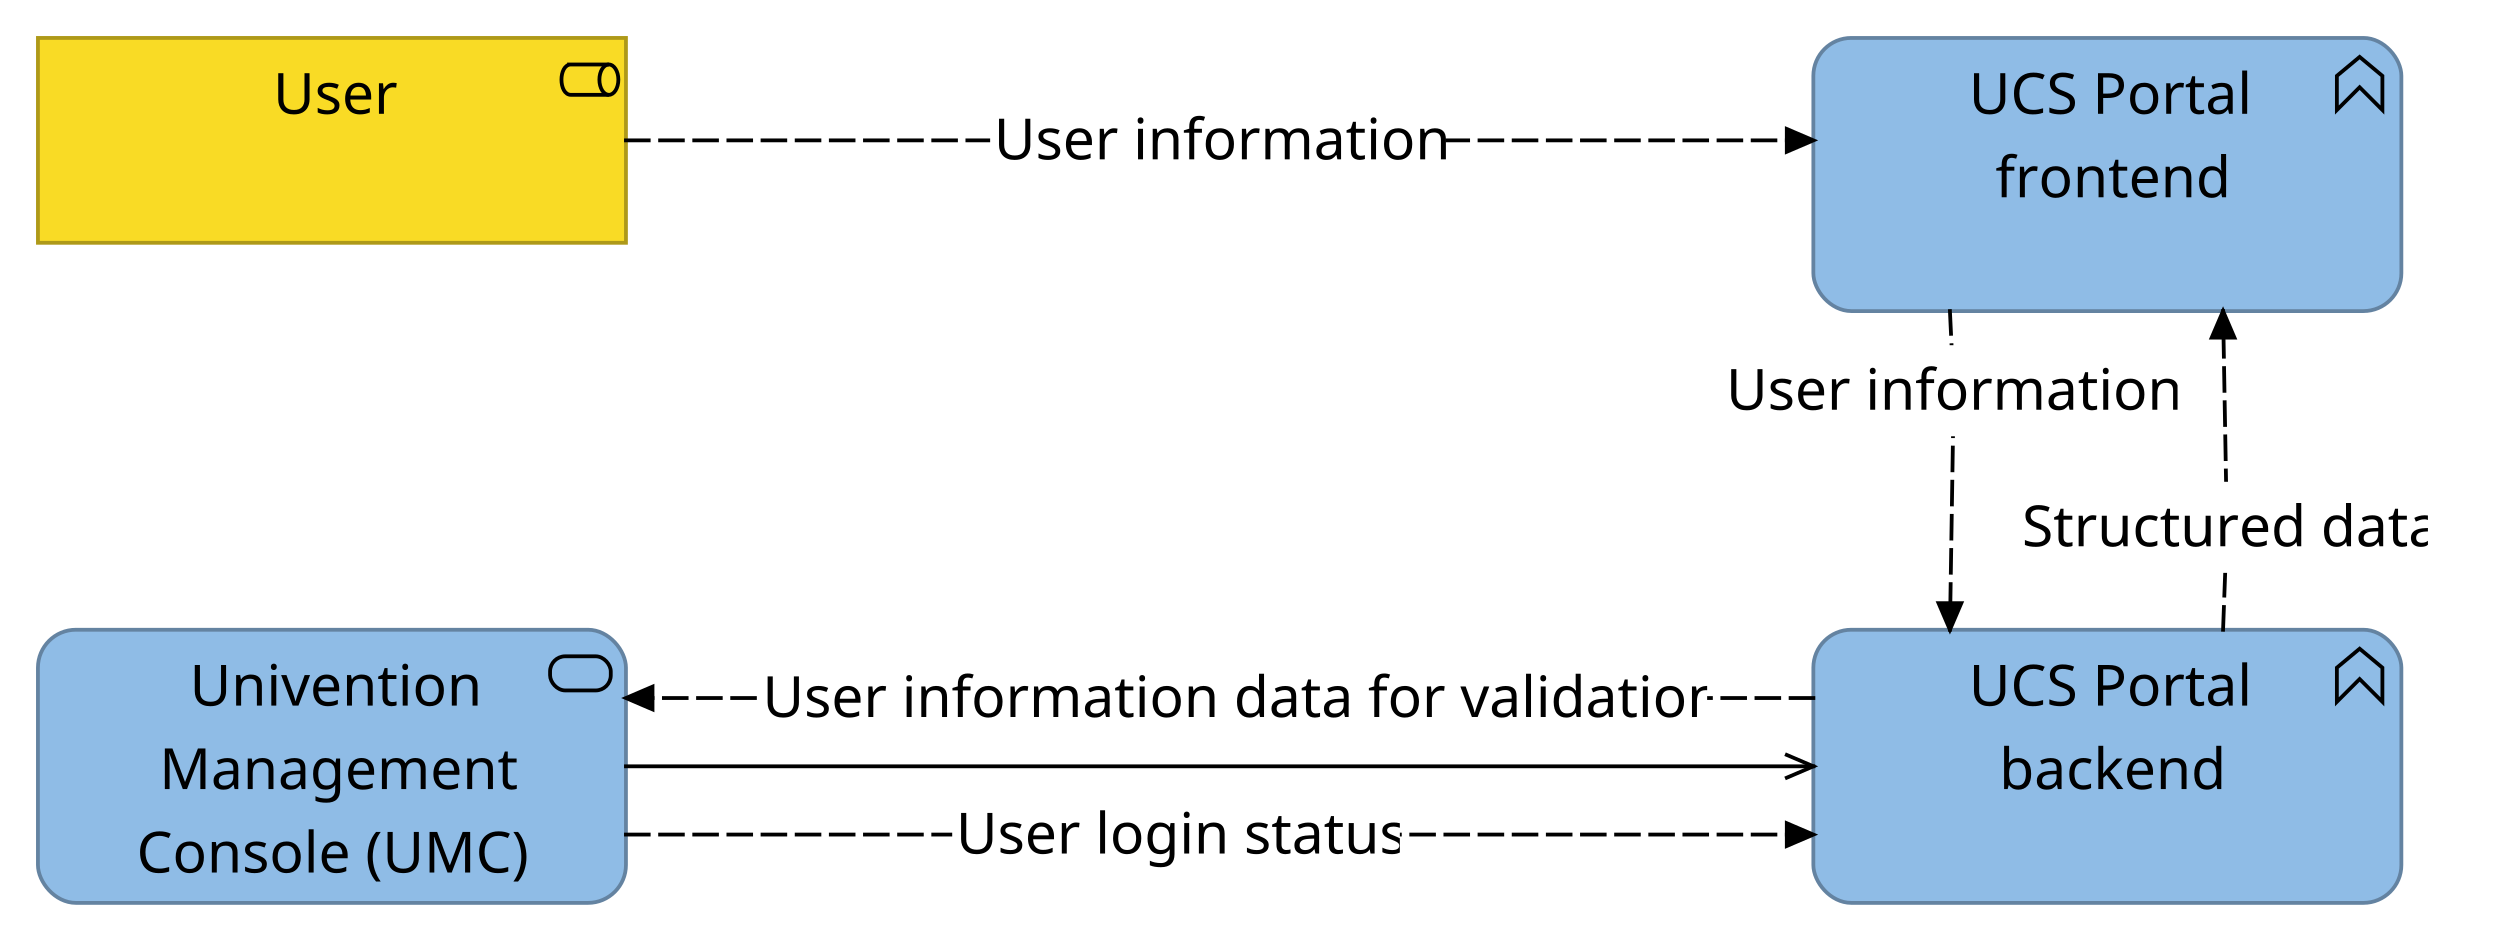 <?xml version="1.0" encoding="UTF-8"?>
<!DOCTYPE svg PUBLIC '-//W3C//DTD SVG 1.0//EN'
          'http://www.w3.org/TR/2001/REC-SVG-20010904/DTD/svg10.dtd'>
<svg fill-opacity="1" xmlns:xlink="http://www.w3.org/1999/xlink" color-rendering="auto" color-interpolation="auto" text-rendering="auto" stroke="black" stroke-linecap="square" stroke-miterlimit="10" shape-rendering="auto" stroke-opacity="1" fill="black" stroke-dasharray="none" font-weight="normal" stroke-width="1" viewBox="0 0 659 251" xmlns="http://www.w3.org/2000/svg" font-family="'Dialog'" font-style="normal" stroke-linejoin="miter" font-size="12px" stroke-dashoffset="0" image-rendering="auto"
><!--Generated by Archi with Batik SVG Generator--><defs id="genericDefs"
  /><g
  ><defs id="defs1"
    ><clipPath clipPathUnits="userSpaceOnUse" id="clipPath1"
      ><path d="M477 165 L635 165 L635 240 L477 240 L477 165 Z"
      /></clipPath
      ><clipPath clipPathUnits="userSpaceOnUse" id="clipPath2"
      ><path d="M518 169 L593 169 L593 215 L518 215 L518 169 Z"
      /></clipPath
      ><clipPath clipPathUnits="userSpaceOnUse" id="clipPath3"
      ><path d="M477 9 L635 9 L635 84 L477 84 L477 9 Z"
      /></clipPath
      ><clipPath clipPathUnits="userSpaceOnUse" id="clipPath4"
      ><path d="M518 13 L593 13 L593 59 L518 59 L518 13 Z"
      /></clipPath
      ><clipPath clipPathUnits="userSpaceOnUse" id="clipPath5"
      ><path d="M9 165 L167 165 L167 240 L9 240 L9 165 Z"
      /></clipPath
      ><clipPath clipPathUnits="userSpaceOnUse" id="clipPath6"
      ><path d="M35 169 L140 169 L140 236 L35 236 L35 169 Z"
      /></clipPath
      ><clipPath clipPathUnits="userSpaceOnUse" id="clipPath7"
      ><path d="M9 9 L167 9 L167 66 L9 66 L9 9 Z"
      /></clipPath
      ><clipPath clipPathUnits="userSpaceOnUse" id="clipPath8"
      ><path d="M71 13 L105 13 L105 37 L71 37 L71 13 Z"
      /></clipPath
      ><clipPath clipPathUnits="userSpaceOnUse" id="clipPath9"
      ><path d="M640 127 L640 151 L532 151 L532 127 ZM523 71 L523 177 L649 177 L649 71 Z"
      /></clipPath
      ><clipPath clipPathUnits="userSpaceOnUse" id="clipPath10"
      ><path d="M581 80 L592 80 L592 92 L581 92 L581 80 Z"
      /></clipPath
      ><clipPath clipPathUnits="userSpaceOnUse" id="clipPath11"
      ><path d="M532 127 L640 127 L640 151 L532 151 L532 127 Z"
      /></clipPath
      ><clipPath clipPathUnits="userSpaceOnUse" id="clipPath12"
      ><path d="M450 172 L450 196 L200 196 L200 172 ZM154 163 L154 205 L489 205 L489 163 Z"
      /></clipPath
      ><clipPath clipPathUnits="userSpaceOnUse" id="clipPath13"
      ><path d="M163 179 L175 179 L175 190 L163 190 L163 179 Z"
      /></clipPath
      ><clipPath clipPathUnits="userSpaceOnUse" id="clipPath14"
      ><path d="M200 172 L450 172 L450 196 L200 196 L200 172 Z"
      /></clipPath
      ><clipPath clipPathUnits="userSpaceOnUse" id="clipPath15"
      ><path d="M574 91 L574 115 L454 115 L454 91 ZM445 72 L445 178 L583 178 L583 72 Z"
      /></clipPath
      ><clipPath clipPathUnits="userSpaceOnUse" id="clipPath16"
      ><path d="M509 157 L520 157 L520 169 L509 169 L509 157 Z"
      /></clipPath
      ><clipPath clipPathUnits="userSpaceOnUse" id="clipPath17"
      ><path d="M454 91 L574 91 L574 115 L454 115 L454 91 Z"
      /></clipPath
      ><clipPath clipPathUnits="userSpaceOnUse" id="clipPath18"
      ><path d="M154 187 L491 187 L491 218 L154 218 L154 187 Z"
      /></clipPath
      ><clipPath clipPathUnits="userSpaceOnUse" id="clipPath19"
      ><path d="M469 197 L481 197 L481 208 L469 208 L469 197 Z"
      /></clipPath
      ><clipPath clipPathUnits="userSpaceOnUse" id="clipPath20"
      ><path d="M369 208 L369 232 L251 232 L251 208 ZM155 199 L155 241 L490 241 L490 199 Z"
      /></clipPath
      ><clipPath clipPathUnits="userSpaceOnUse" id="clipPath21"
      ><path d="M469 215 L481 215 L481 226 L469 226 L469 215 Z"
      /></clipPath
      ><clipPath clipPathUnits="userSpaceOnUse" id="clipPath22"
      ><path d="M251 208 L369 208 L369 232 L251 232 L251 208 Z"
      /></clipPath
      ><clipPath clipPathUnits="userSpaceOnUse" id="clipPath23"
      ><path d="M381 25 L381 49 L261 49 L261 25 ZM155 16 L155 58 L490 58 L490 16 Z"
      /></clipPath
      ><clipPath clipPathUnits="userSpaceOnUse" id="clipPath24"
      ><path d="M469 32 L481 32 L481 43 L469 43 L469 32 Z"
      /></clipPath
      ><clipPath clipPathUnits="userSpaceOnUse" id="clipPath25"
      ><path d="M261 25 L381 25 L381 49 L261 49 L261 25 Z"
      /></clipPath
    ></defs
    ><g font-size="15px" fill="rgb(143,188,230)" text-rendering="optimizeLegibility" stroke-linejoin="round" stroke="rgb(143,188,230)" stroke-width="0" stroke-miterlimit="0"
    ><rect x="478" y="166" clip-path="url(#clipPath1)" width="155" rx="10" ry="10" height="72" stroke="none"
    /></g
    ><g fill="rgb(100,131,161)" text-rendering="optimizeLegibility" font-size="15px" stroke-linecap="butt" stroke="rgb(100,131,161)"
    ><rect x="478" y="166" clip-path="url(#clipPath1)" fill="none" width="155" rx="10" ry="10" height="72"
      /><polygon fill="none" clip-path="url(#clipPath1)" points=" 616 185 616 176 622 171 628 176 628 185 622 179" stroke="black"
      /><path fill="black" d="M528.594 182.219 Q528.594 183.328 528.141 184.219 Q527.703 185.109 526.781 185.641 Q525.859 186.156 524.438 186.156 Q522.438 186.156 521.391 185.062 Q520.344 183.969 520.344 182.188 L520.344 175.297 L521.703 175.297 L521.703 182.234 Q521.703 183.547 522.391 184.266 Q523.094 184.984 524.5 184.984 Q525.953 184.984 526.609 184.219 Q527.266 183.438 527.266 182.219 L527.266 175.297 L528.594 175.297 L528.594 182.219 ZM536.012 176.328 Q534.278 176.328 533.293 177.484 Q532.309 178.641 532.309 180.641 Q532.309 182.641 533.231 183.812 Q534.153 184.969 535.996 184.969 Q536.699 184.969 537.324 184.844 Q537.965 184.719 538.559 184.547 L538.559 185.719 Q537.965 185.938 537.324 186.047 Q536.684 186.156 535.793 186.156 Q534.168 186.156 533.074 185.484 Q531.981 184.797 531.434 183.562 Q530.887 182.312 530.887 180.625 Q530.887 179.016 531.465 177.781 Q532.059 176.531 533.215 175.844 Q534.371 175.141 536.028 175.141 Q537.715 175.141 538.981 175.766 L538.434 176.906 Q537.949 176.688 537.34 176.516 Q536.731 176.328 536.012 176.328 ZM546.976 183.141 Q546.976 184.562 545.929 185.359 Q544.898 186.156 543.148 186.156 Q542.258 186.156 541.492 186.016 Q540.726 185.875 540.211 185.641 L540.211 184.344 Q540.758 184.594 541.554 184.797 Q542.351 184.984 543.211 184.984 Q544.414 184.984 545.023 184.516 Q545.633 184.047 545.633 183.25 Q545.633 182.734 545.398 182.375 Q545.179 182.016 544.633 181.703 Q544.086 181.391 543.101 181.047 Q541.742 180.562 541.039 179.844 Q540.351 179.109 540.351 177.875 Q540.351 177.016 540.773 176.406 Q541.211 175.797 541.976 175.469 Q542.758 175.141 543.758 175.141 Q544.648 175.141 545.383 175.312 Q546.117 175.469 546.726 175.734 L546.304 176.891 Q545.742 176.656 545.086 176.5 Q544.445 176.328 543.742 176.328 Q542.726 176.328 542.211 176.766 Q541.711 177.188 541.711 177.891 Q541.711 178.422 541.929 178.781 Q542.164 179.141 542.664 179.438 Q543.179 179.719 544.054 180.047 Q544.992 180.391 545.648 180.797 Q546.304 181.188 546.633 181.75 Q546.976 182.297 546.976 183.141 ZM555.877 175.297 Q557.971 175.297 558.924 176.125 Q559.893 176.938 559.893 178.438 Q559.893 179.328 559.486 180.109 Q559.096 180.875 558.158 181.359 Q557.221 181.828 555.611 181.828 L554.393 181.828 L554.393 186 L553.033 186 L553.033 175.297 L555.877 175.297 ZM555.752 176.438 L554.393 176.438 L554.393 180.672 L555.471 180.672 Q557.002 180.672 557.752 180.188 Q558.502 179.688 558.502 178.5 Q558.502 177.469 557.83 176.953 Q557.174 176.438 555.752 176.438 ZM568.921 181.969 Q568.921 183.953 567.905 185.062 Q566.89 186.156 565.171 186.156 Q564.108 186.156 563.265 185.672 Q562.437 185.172 561.952 184.234 Q561.483 183.297 561.483 181.969 Q561.483 179.969 562.483 178.891 Q563.483 177.812 565.218 177.812 Q566.312 177.812 567.14 178.297 Q567.968 178.781 568.437 179.703 Q568.921 180.625 568.921 181.969 ZM562.843 181.969 Q562.843 183.391 563.405 184.234 Q563.968 185.062 565.202 185.062 Q566.421 185.062 566.983 184.234 Q567.562 183.391 567.562 181.969 Q567.562 180.547 566.983 179.734 Q566.421 178.922 565.187 178.922 Q563.952 178.922 563.39 179.734 Q562.843 180.547 562.843 181.969 ZM574.762 177.812 Q574.98 177.812 575.246 177.844 Q575.512 177.859 575.699 177.906 L575.543 179.109 Q575.34 179.062 575.105 179.047 Q574.871 179.016 574.668 179.016 Q574.043 179.016 573.496 179.359 Q572.965 179.688 572.637 180.297 Q572.324 180.906 572.324 181.703 L572.324 186 L571.012 186 L571.012 177.953 L572.09 177.953 L572.23 179.438 L572.293 179.438 Q572.683 178.766 573.293 178.297 Q573.918 177.812 574.762 177.812 ZM579.879 185.062 Q580.191 185.062 580.504 185.016 Q580.816 184.969 581.004 184.906 L581.004 185.906 Q580.8 186.016 580.41 186.078 Q580.019 186.156 579.66 186.156 Q579.035 186.156 578.504 185.938 Q577.972 185.719 577.629 185.188 Q577.3 184.641 577.3 183.656 L577.3 178.984 L576.16 178.984 L576.16 178.344 L577.316 177.828 L577.847 176.109 L578.629 176.109 L578.629 177.953 L580.957 177.953 L580.957 178.984 L578.629 178.984 L578.629 183.625 Q578.629 184.359 578.972 184.719 Q579.332 185.062 579.879 185.062 ZM585.653 177.828 Q587.137 177.828 587.841 178.469 Q588.544 179.109 588.544 180.531 L588.544 186 L587.575 186 L587.325 184.859 L587.262 184.859 Q586.747 185.516 586.169 185.844 Q585.591 186.156 584.559 186.156 Q583.466 186.156 582.747 185.578 Q582.028 185 582.028 183.766 Q582.028 182.562 582.966 181.922 Q583.919 181.266 585.887 181.203 L587.247 181.156 L587.247 180.672 Q587.247 179.672 586.809 179.281 Q586.387 178.891 585.591 178.891 Q584.95 178.891 584.372 179.078 Q583.809 179.266 583.325 179.5 L582.919 178.516 Q583.434 178.234 584.153 178.031 Q584.887 177.828 585.653 177.828 ZM586.044 182.109 Q584.544 182.172 583.966 182.594 Q583.403 183.016 583.403 183.781 Q583.403 184.453 583.809 184.766 Q584.216 185.078 584.872 185.078 Q585.887 185.078 586.559 184.516 Q587.231 183.953 587.231 182.797 L587.231 182.062 L586.044 182.109 ZM592.349 186 L591.037 186 L591.037 174.594 L592.349 174.594 L592.349 186 Z" clip-path="url(#clipPath2)" stroke="none"
      /><path fill="black" d="M529.594 199.375 Q529.594 199.891 529.562 200.328 Q529.547 200.766 529.516 201.031 L529.594 201.031 Q529.938 200.516 530.531 200.172 Q531.141 199.828 532.078 199.828 Q533.578 199.828 534.484 200.875 Q535.406 201.906 535.406 203.984 Q535.406 206.047 534.484 207.109 Q533.562 208.156 532.078 208.156 Q531.141 208.156 530.531 207.812 Q529.938 207.453 529.594 206.984 L529.484 206.984 L529.219 208 L528.281 208 L528.281 196.594 L529.594 196.594 L529.594 199.375 ZM531.859 200.922 Q530.578 200.922 530.078 201.656 Q529.594 202.391 529.594 203.938 L529.594 204 Q529.594 205.484 530.078 206.281 Q530.562 207.062 531.891 207.062 Q532.969 207.062 533.5 206.266 Q534.031 205.469 534.031 203.969 Q534.031 200.922 531.859 200.922 ZM540.538 199.828 Q542.022 199.828 542.725 200.469 Q543.428 201.109 543.428 202.531 L543.428 208 L542.46 208 L542.21 206.859 L542.147 206.859 Q541.631 207.516 541.053 207.844 Q540.475 208.156 539.444 208.156 Q538.35 208.156 537.631 207.578 Q536.913 207 536.913 205.766 Q536.913 204.562 537.85 203.922 Q538.803 203.266 540.772 203.203 L542.131 203.156 L542.131 202.672 Q542.131 201.672 541.694 201.281 Q541.272 200.891 540.475 200.891 Q539.835 200.891 539.256 201.078 Q538.694 201.266 538.21 201.5 L537.803 200.516 Q538.319 200.234 539.038 200.031 Q539.772 199.828 540.538 199.828 ZM540.928 204.109 Q539.428 204.172 538.85 204.594 Q538.288 205.016 538.288 205.781 Q538.288 206.453 538.694 206.766 Q539.1 207.078 539.756 207.078 Q540.772 207.078 541.444 206.516 Q542.116 205.953 542.116 204.797 L542.116 204.062 L540.928 204.109 ZM549.14 208.156 Q548.078 208.156 547.234 207.719 Q546.406 207.281 545.937 206.375 Q545.468 205.453 545.468 204.031 Q545.468 202.547 545.953 201.625 Q546.453 200.688 547.296 200.25 Q548.156 199.812 549.234 199.812 Q549.843 199.812 550.406 199.938 Q550.984 200.062 551.343 200.25 L550.937 201.344 Q550.578 201.203 550.093 201.094 Q549.625 200.969 549.203 200.969 Q546.828 200.969 546.828 204.016 Q546.828 205.469 547.406 206.25 Q547.984 207.016 549.125 207.016 Q549.781 207.016 550.281 206.875 Q550.796 206.734 551.203 206.547 L551.203 207.719 Q550.812 207.922 550.312 208.031 Q549.828 208.156 549.14 208.156 ZM554.418 202.562 Q554.418 202.797 554.387 203.188 Q554.371 203.578 554.356 203.859 L554.418 203.859 Q554.512 203.734 554.684 203.516 Q554.871 203.297 555.059 203.062 Q555.246 202.828 555.387 202.672 L557.95 199.953 L559.496 199.953 L556.231 203.391 L559.715 208 L558.121 208 L555.34 204.25 L554.418 205.047 L554.418 208 L553.121 208 L553.121 196.594 L554.418 196.594 L554.418 202.562 ZM564.225 199.812 Q565.272 199.812 566.006 200.266 Q566.756 200.703 567.147 201.531 Q567.538 202.344 567.538 203.438 L567.538 204.234 L562.038 204.234 Q562.069 205.594 562.741 206.312 Q563.413 207.031 564.6 207.031 Q565.366 207.031 565.96 206.891 Q566.553 206.734 567.178 206.469 L567.178 207.625 Q566.569 207.891 565.96 208.016 Q565.366 208.156 564.538 208.156 Q563.413 208.156 562.522 207.688 Q561.647 207.219 561.163 206.297 Q560.678 205.375 560.678 204.047 Q560.678 202.719 561.116 201.781 Q561.553 200.828 562.35 200.328 Q563.163 199.812 564.225 199.812 ZM564.21 200.891 Q563.272 200.891 562.725 201.5 Q562.178 202.109 562.069 203.188 L566.163 203.188 Q566.147 202.172 565.678 201.531 Q565.225 200.891 564.21 200.891 ZM573.451 199.812 Q574.888 199.812 575.623 200.516 Q576.373 201.203 576.373 202.766 L576.373 208 L575.06 208 L575.06 202.859 Q575.06 200.922 573.263 200.922 Q571.92 200.922 571.404 201.672 Q570.904 202.422 570.904 203.828 L570.904 208 L569.592 208 L569.592 199.953 L570.654 199.953 L570.842 201.062 L570.92 201.062 Q571.31 200.422 571.998 200.125 Q572.685 199.812 573.451 199.812 ZM581.705 208.156 Q580.205 208.156 579.299 207.109 Q578.408 206.062 578.408 204 Q578.408 201.922 579.315 200.875 Q580.221 199.812 581.721 199.812 Q582.643 199.812 583.237 200.156 Q583.83 200.5 584.205 201 L584.299 201 Q584.283 200.797 584.237 200.422 Q584.205 200.031 584.205 199.812 L584.205 196.594 L585.533 196.594 L585.533 208 L584.471 208 L584.268 206.922 L584.205 206.922 Q583.846 207.438 583.237 207.797 Q582.643 208.156 581.705 208.156 ZM581.908 207.062 Q583.19 207.062 583.705 206.359 Q584.221 205.656 584.221 204.25 L584.221 204.016 Q584.221 202.516 583.721 201.719 Q583.237 200.906 581.893 200.906 Q580.83 200.906 580.299 201.75 Q579.768 202.594 579.768 204.031 Q579.768 205.469 580.299 206.266 Q580.83 207.062 581.908 207.062 Z" clip-path="url(#clipPath2)" stroke="none"
      /><rect x="478" y="10" clip-path="url(#clipPath3)" fill="rgb(143,188,230)" width="155" rx="10" ry="10" height="72" stroke="none"
      /><rect x="478" y="10" clip-path="url(#clipPath3)" fill="none" width="155" rx="10" ry="10" height="72"
      /><polygon fill="none" clip-path="url(#clipPath3)" points=" 616 29 616 20 622 15 628 20 628 29 622 23" stroke="black"
      /><path fill="black" d="M528.594 26.219 Q528.594 27.328 528.141 28.219 Q527.703 29.109 526.781 29.641 Q525.859 30.156 524.438 30.156 Q522.438 30.156 521.391 29.062 Q520.344 27.969 520.344 26.188 L520.344 19.297 L521.703 19.297 L521.703 26.234 Q521.703 27.547 522.391 28.266 Q523.094 28.984 524.5 28.984 Q525.953 28.984 526.609 28.219 Q527.266 27.438 527.266 26.219 L527.266 19.297 L528.594 19.297 L528.594 26.219 ZM536.012 20.328 Q534.278 20.328 533.293 21.484 Q532.309 22.641 532.309 24.641 Q532.309 26.641 533.231 27.812 Q534.153 28.969 535.996 28.969 Q536.699 28.969 537.324 28.844 Q537.965 28.719 538.559 28.547 L538.559 29.719 Q537.965 29.938 537.324 30.047 Q536.684 30.156 535.793 30.156 Q534.168 30.156 533.074 29.484 Q531.981 28.797 531.434 27.562 Q530.887 26.312 530.887 24.625 Q530.887 23.016 531.465 21.781 Q532.059 20.531 533.215 19.844 Q534.371 19.141 536.028 19.141 Q537.715 19.141 538.981 19.766 L538.434 20.906 Q537.949 20.688 537.34 20.516 Q536.731 20.328 536.012 20.328 ZM546.976 27.141 Q546.976 28.562 545.929 29.359 Q544.898 30.156 543.148 30.156 Q542.258 30.156 541.492 30.016 Q540.726 29.875 540.211 29.641 L540.211 28.344 Q540.758 28.594 541.554 28.797 Q542.351 28.984 543.211 28.984 Q544.414 28.984 545.023 28.516 Q545.633 28.047 545.633 27.25 Q545.633 26.734 545.398 26.375 Q545.179 26.016 544.633 25.703 Q544.086 25.391 543.101 25.047 Q541.742 24.562 541.039 23.844 Q540.351 23.109 540.351 21.875 Q540.351 21.016 540.773 20.406 Q541.211 19.797 541.976 19.469 Q542.758 19.141 543.758 19.141 Q544.648 19.141 545.383 19.312 Q546.117 19.469 546.726 19.734 L546.304 20.891 Q545.742 20.656 545.086 20.5 Q544.445 20.328 543.742 20.328 Q542.726 20.328 542.211 20.766 Q541.711 21.188 541.711 21.891 Q541.711 22.422 541.929 22.781 Q542.164 23.141 542.664 23.438 Q543.179 23.719 544.054 24.047 Q544.992 24.391 545.648 24.797 Q546.304 25.188 546.633 25.75 Q546.976 26.297 546.976 27.141 ZM555.877 19.297 Q557.971 19.297 558.924 20.125 Q559.893 20.938 559.893 22.438 Q559.893 23.328 559.486 24.109 Q559.096 24.875 558.158 25.359 Q557.221 25.828 555.611 25.828 L554.393 25.828 L554.393 30 L553.033 30 L553.033 19.297 L555.877 19.297 ZM555.752 20.438 L554.393 20.438 L554.393 24.672 L555.471 24.672 Q557.002 24.672 557.752 24.188 Q558.502 23.688 558.502 22.5 Q558.502 21.469 557.83 20.953 Q557.174 20.438 555.752 20.438 ZM568.921 25.969 Q568.921 27.953 567.905 29.062 Q566.89 30.156 565.171 30.156 Q564.108 30.156 563.265 29.672 Q562.437 29.172 561.952 28.234 Q561.483 27.297 561.483 25.969 Q561.483 23.969 562.483 22.891 Q563.483 21.812 565.218 21.812 Q566.312 21.812 567.14 22.297 Q567.968 22.781 568.437 23.703 Q568.921 24.625 568.921 25.969 ZM562.843 25.969 Q562.843 27.391 563.405 28.234 Q563.968 29.062 565.202 29.062 Q566.421 29.062 566.983 28.234 Q567.562 27.391 567.562 25.969 Q567.562 24.547 566.983 23.734 Q566.421 22.922 565.187 22.922 Q563.952 22.922 563.39 23.734 Q562.843 24.547 562.843 25.969 ZM574.762 21.812 Q574.98 21.812 575.246 21.844 Q575.512 21.859 575.699 21.906 L575.543 23.109 Q575.34 23.062 575.105 23.047 Q574.871 23.016 574.668 23.016 Q574.043 23.016 573.496 23.359 Q572.965 23.688 572.637 24.297 Q572.324 24.906 572.324 25.703 L572.324 30 L571.012 30 L571.012 21.953 L572.09 21.953 L572.23 23.438 L572.293 23.438 Q572.683 22.766 573.293 22.297 Q573.918 21.812 574.762 21.812 ZM579.879 29.062 Q580.191 29.062 580.504 29.016 Q580.816 28.969 581.004 28.906 L581.004 29.906 Q580.8 30.016 580.41 30.078 Q580.019 30.156 579.66 30.156 Q579.035 30.156 578.504 29.938 Q577.972 29.719 577.629 29.188 Q577.3 28.641 577.3 27.656 L577.3 22.984 L576.16 22.984 L576.16 22.344 L577.316 21.828 L577.847 20.109 L578.629 20.109 L578.629 21.953 L580.957 21.953 L580.957 22.984 L578.629 22.984 L578.629 27.625 Q578.629 28.359 578.972 28.719 Q579.332 29.062 579.879 29.062 ZM585.653 21.828 Q587.137 21.828 587.841 22.469 Q588.544 23.109 588.544 24.531 L588.544 30 L587.575 30 L587.325 28.859 L587.262 28.859 Q586.747 29.516 586.169 29.844 Q585.591 30.156 584.559 30.156 Q583.466 30.156 582.747 29.578 Q582.028 29 582.028 27.766 Q582.028 26.562 582.966 25.922 Q583.919 25.266 585.887 25.203 L587.247 25.156 L587.247 24.672 Q587.247 23.672 586.809 23.281 Q586.387 22.891 585.591 22.891 Q584.95 22.891 584.372 23.078 Q583.809 23.266 583.325 23.5 L582.919 22.516 Q583.434 22.234 584.153 22.031 Q584.887 21.828 585.653 21.828 ZM586.044 26.109 Q584.544 26.172 583.966 26.594 Q583.403 27.016 583.403 27.781 Q583.403 28.453 583.809 28.766 Q584.216 29.078 584.872 29.078 Q585.887 29.078 586.559 28.516 Q587.231 27.953 587.231 26.797 L587.231 26.062 L586.044 26.109 ZM592.349 30 L591.037 30 L591.037 18.594 L592.349 18.594 L592.349 30 Z" clip-path="url(#clipPath4)" stroke="none"
      /><path fill="black" d="M530.984 44.984 L528.953 44.984 L528.953 52 L527.641 52 L527.641 44.984 L526.219 44.984 L526.219 44.359 L527.641 43.922 L527.641 43.453 Q527.641 41.891 528.328 41.219 Q529.016 40.531 530.25 40.531 Q530.719 40.531 531.109 40.609 Q531.516 40.688 531.812 40.797 L531.453 41.828 Q531.219 41.75 530.906 41.688 Q530.594 41.609 530.266 41.609 Q529.594 41.609 529.266 42.047 Q528.953 42.484 528.953 43.438 L528.953 43.953 L530.984 43.953 L530.984 44.984 ZM536.191 43.812 Q536.41 43.812 536.676 43.844 Q536.941 43.859 537.129 43.906 L536.972 45.109 Q536.769 45.062 536.535 45.047 Q536.301 45.016 536.097 45.016 Q535.472 45.016 534.926 45.359 Q534.394 45.688 534.066 46.297 Q533.754 46.906 533.754 47.703 L533.754 52 L532.441 52 L532.441 43.953 L533.519 43.953 L533.66 45.438 L533.722 45.438 Q534.113 44.766 534.722 44.297 Q535.347 43.812 536.191 43.812 ZM545.621 47.969 Q545.621 49.953 544.605 51.062 Q543.59 52.156 541.871 52.156 Q540.808 52.156 539.965 51.672 Q539.136 51.172 538.652 50.234 Q538.183 49.297 538.183 47.969 Q538.183 45.969 539.183 44.891 Q540.183 43.812 541.918 43.812 Q543.011 43.812 543.84 44.297 Q544.668 44.781 545.136 45.703 Q545.621 46.625 545.621 47.969 ZM539.543 47.969 Q539.543 49.391 540.105 50.234 Q540.668 51.062 541.902 51.062 Q543.121 51.062 543.683 50.234 Q544.261 49.391 544.261 47.969 Q544.261 46.547 543.683 45.734 Q543.121 44.922 541.886 44.922 Q540.652 44.922 540.09 45.734 Q539.543 46.547 539.543 47.969 ZM551.571 43.812 Q553.008 43.812 553.743 44.516 Q554.493 45.203 554.493 46.766 L554.493 52 L553.18 52 L553.18 46.859 Q553.18 44.922 551.383 44.922 Q550.039 44.922 549.524 45.672 Q549.024 46.422 549.024 47.828 L549.024 52 L547.711 52 L547.711 43.953 L548.774 43.953 L548.961 45.062 L549.039 45.062 Q549.43 44.422 550.118 44.125 Q550.805 43.812 551.571 43.812 ZM559.653 51.062 Q559.966 51.062 560.278 51.016 Q560.591 50.969 560.778 50.906 L560.778 51.906 Q560.575 52.016 560.185 52.078 Q559.794 52.156 559.435 52.156 Q558.81 52.156 558.278 51.938 Q557.747 51.719 557.403 51.188 Q557.075 50.641 557.075 49.656 L557.075 44.984 L555.935 44.984 L555.935 44.344 L557.091 43.828 L557.622 42.109 L558.403 42.109 L558.403 43.953 L560.731 43.953 L560.731 44.984 L558.403 44.984 L558.403 49.625 Q558.403 50.359 558.747 50.719 Q559.106 51.062 559.653 51.062 ZM565.49 43.812 Q566.537 43.812 567.271 44.266 Q568.021 44.703 568.412 45.531 Q568.803 46.344 568.803 47.438 L568.803 48.234 L563.303 48.234 Q563.334 49.594 564.006 50.312 Q564.678 51.031 565.865 51.031 Q566.631 51.031 567.225 50.891 Q567.818 50.734 568.443 50.469 L568.443 51.625 Q567.834 51.891 567.225 52.016 Q566.631 52.156 565.803 52.156 Q564.678 52.156 563.787 51.688 Q562.912 51.219 562.428 50.297 Q561.943 49.375 561.943 48.047 Q561.943 46.719 562.381 45.781 Q562.818 44.828 563.615 44.328 Q564.428 43.812 565.49 43.812 ZM565.475 44.891 Q564.537 44.891 563.99 45.5 Q563.443 46.109 563.334 47.188 L567.428 47.188 Q567.412 46.172 566.943 45.531 Q566.49 44.891 565.475 44.891 ZM574.716 43.812 Q576.153 43.812 576.888 44.516 Q577.638 45.203 577.638 46.766 L577.638 52 L576.325 52 L576.325 46.859 Q576.325 44.922 574.528 44.922 Q573.185 44.922 572.669 45.672 Q572.169 46.422 572.169 47.828 L572.169 52 L570.857 52 L570.857 43.953 L571.919 43.953 L572.107 45.062 L572.185 45.062 Q572.575 44.422 573.263 44.125 Q573.95 43.812 574.716 43.812 ZM582.97 52.156 Q581.47 52.156 580.564 51.109 Q579.673 50.062 579.673 48 Q579.673 45.922 580.58 44.875 Q581.486 43.812 582.986 43.812 Q583.908 43.812 584.502 44.156 Q585.095 44.5 585.47 45 L585.564 45 Q585.548 44.797 585.502 44.422 Q585.47 44.031 585.47 43.812 L585.47 40.594 L586.798 40.594 L586.798 52 L585.736 52 L585.533 50.922 L585.47 50.922 Q585.111 51.438 584.502 51.797 Q583.908 52.156 582.97 52.156 ZM583.173 51.062 Q584.455 51.062 584.97 50.359 Q585.486 49.656 585.486 48.25 L585.486 48.016 Q585.486 46.516 584.986 45.719 Q584.502 44.906 583.158 44.906 Q582.095 44.906 581.564 45.75 Q581.033 46.594 581.033 48.031 Q581.033 49.469 581.564 50.266 Q582.095 51.062 583.173 51.062 Z" clip-path="url(#clipPath4)" stroke="none"
      /><rect x="10" y="166" clip-path="url(#clipPath5)" fill="rgb(143,188,230)" width="155" rx="10" ry="10" height="72" stroke="none"
      /><rect x="10" y="166" clip-path="url(#clipPath5)" fill="none" width="155" rx="10" ry="10" height="72"
      /><rect x="145" y="173" clip-path="url(#clipPath5)" fill="none" width="16" rx="4" ry="4" height="9" stroke="black"
      /><path fill="black" d="M59.594 182.219 Q59.594 183.328 59.141 184.219 Q58.703 185.109 57.781 185.641 Q56.859 186.156 55.438 186.156 Q53.438 186.156 52.391 185.062 Q51.344 183.969 51.344 182.188 L51.344 175.297 L52.703 175.297 L52.703 182.234 Q52.703 183.547 53.391 184.266 Q54.094 184.984 55.5 184.984 Q56.953 184.984 57.609 184.219 Q58.266 183.438 58.266 182.219 L58.266 175.297 L59.594 175.297 L59.594 182.219 ZM66.106 177.812 Q67.543 177.812 68.278 178.516 Q69.028 179.203 69.028 180.766 L69.028 186 L67.715 186 L67.715 180.859 Q67.715 178.922 65.918 178.922 Q64.574 178.922 64.059 179.672 Q63.559 180.422 63.559 181.828 L63.559 186 L62.246 186 L62.246 177.953 L63.309 177.953 L63.496 179.062 L63.574 179.062 Q63.965 178.422 64.653 178.125 Q65.34 177.812 66.106 177.812 ZM72.188 174.938 Q72.485 174.938 72.719 175.141 Q72.954 175.344 72.954 175.781 Q72.954 176.203 72.719 176.422 Q72.485 176.625 72.188 176.625 Q71.86 176.625 71.626 176.422 Q71.407 176.203 71.407 175.781 Q71.407 175.344 71.626 175.141 Q71.86 174.938 72.188 174.938 ZM72.829 177.953 L72.829 186 L71.516 186 L71.516 177.953 L72.829 177.953 ZM77.152 186 L74.105 177.953 L75.511 177.953 L77.23 182.703 Q77.34 183.031 77.48 183.438 Q77.621 183.844 77.715 184.219 Q77.824 184.578 77.871 184.828 L77.933 184.828 Q77.996 184.578 78.105 184.203 Q78.215 183.828 78.355 183.422 Q78.496 183.016 78.605 182.703 L80.308 177.953 L81.73 177.953 L78.668 186 L77.152 186 ZM86.1 177.812 Q87.147 177.812 87.882 178.266 Q88.632 178.703 89.022 179.531 Q89.413 180.344 89.413 181.438 L89.413 182.234 L83.913 182.234 Q83.944 183.594 84.616 184.312 Q85.288 185.031 86.475 185.031 Q87.241 185.031 87.835 184.891 Q88.428 184.734 89.053 184.469 L89.053 185.625 Q88.444 185.891 87.835 186.016 Q87.241 186.156 86.413 186.156 Q85.288 186.156 84.397 185.688 Q83.522 185.219 83.038 184.297 Q82.553 183.375 82.553 182.047 Q82.553 180.719 82.991 179.781 Q83.428 178.828 84.225 178.328 Q85.038 177.812 86.1 177.812 ZM86.085 178.891 Q85.147 178.891 84.6 179.5 Q84.053 180.109 83.944 181.188 L88.038 181.188 Q88.022 180.172 87.553 179.531 Q87.1 178.891 86.085 178.891 ZM95.326 177.812 Q96.763 177.812 97.498 178.516 Q98.248 179.203 98.248 180.766 L98.248 186 L96.935 186 L96.935 180.859 Q96.935 178.922 95.138 178.922 Q93.795 178.922 93.279 179.672 Q92.779 180.422 92.779 181.828 L92.779 186 L91.466 186 L91.466 177.953 L92.529 177.953 L92.716 179.062 L92.795 179.062 Q93.185 178.422 93.873 178.125 Q94.56 177.812 95.326 177.812 ZM103.409 185.062 Q103.721 185.062 104.034 185.016 Q104.346 184.969 104.534 184.906 L104.534 185.906 Q104.33 186.016 103.94 186.078 Q103.549 186.156 103.19 186.156 Q102.565 186.156 102.034 185.938 Q101.502 185.719 101.159 185.188 Q100.83 184.641 100.83 183.656 L100.83 178.984 L99.69 178.984 L99.69 178.344 L100.846 177.828 L101.377 176.109 L102.159 176.109 L102.159 177.953 L104.487 177.953 L104.487 178.984 L102.159 178.984 L102.159 183.625 Q102.159 184.359 102.502 184.719 Q102.862 185.062 103.409 185.062 ZM106.823 174.938 Q107.12 174.938 107.355 175.141 Q107.589 175.344 107.589 175.781 Q107.589 176.203 107.355 176.422 Q107.12 176.625 106.823 176.625 Q106.495 176.625 106.261 176.422 Q106.042 176.203 106.042 175.781 Q106.042 175.344 106.261 175.141 Q106.495 174.938 106.823 174.938 ZM107.464 177.953 L107.464 186 L106.152 186 L106.152 177.953 L107.464 177.953 ZM117.006 181.969 Q117.006 183.953 115.99 185.062 Q114.975 186.156 113.256 186.156 Q112.194 186.156 111.35 185.672 Q110.522 185.172 110.037 184.234 Q109.569 183.297 109.569 181.969 Q109.569 179.969 110.569 178.891 Q111.569 177.812 113.303 177.812 Q114.397 177.812 115.225 178.297 Q116.053 178.781 116.522 179.703 Q117.006 180.625 117.006 181.969 ZM110.928 181.969 Q110.928 183.391 111.49 184.234 Q112.053 185.062 113.287 185.062 Q114.506 185.062 115.069 184.234 Q115.647 183.391 115.647 181.969 Q115.647 180.547 115.069 179.734 Q114.506 178.922 113.272 178.922 Q112.037 178.922 111.475 179.734 Q110.928 180.547 110.928 181.969 ZM122.956 177.812 Q124.394 177.812 125.128 178.516 Q125.878 179.203 125.878 180.766 L125.878 186 L124.566 186 L124.566 180.859 Q124.566 178.922 122.769 178.922 Q121.425 178.922 120.909 179.672 Q120.409 180.422 120.409 181.828 L120.409 186 L119.097 186 L119.097 177.953 L120.159 177.953 L120.347 179.062 L120.425 179.062 Q120.816 178.422 121.503 178.125 Q122.191 177.812 122.956 177.812 Z" clip-path="url(#clipPath6)" stroke="none"
      /><path fill="black" d="M48.188 208 L44.656 198.609 L44.594 198.609 Q44.641 199.078 44.672 199.875 Q44.703 200.656 44.703 201.5 L44.703 208 L43.453 208 L43.453 197.297 L45.453 197.297 L48.75 206.062 L48.812 206.062 L52.172 197.297 L54.156 197.297 L54.156 208 L52.812 208 L52.812 201.422 Q52.812 200.641 52.844 199.875 Q52.891 199.109 52.922 198.625 L52.859 198.625 L49.297 208 L48.188 208 ZM59.918 199.828 Q61.402 199.828 62.105 200.469 Q62.808 201.109 62.808 202.531 L62.808 208 L61.84 208 L61.59 206.859 L61.527 206.859 Q61.011 207.516 60.433 207.844 Q59.855 208.156 58.824 208.156 Q57.73 208.156 57.011 207.578 Q56.293 207 56.293 205.766 Q56.293 204.562 57.23 203.922 Q58.183 203.266 60.152 203.203 L61.511 203.156 L61.511 202.672 Q61.511 201.672 61.074 201.281 Q60.652 200.891 59.855 200.891 Q59.215 200.891 58.636 201.078 Q58.074 201.266 57.59 201.5 L57.183 200.516 Q57.699 200.234 58.418 200.031 Q59.152 199.828 59.918 199.828 ZM60.308 204.109 Q58.808 204.172 58.23 204.594 Q57.668 205.016 57.668 205.781 Q57.668 206.453 58.074 206.766 Q58.48 207.078 59.136 207.078 Q60.152 207.078 60.824 206.516 Q61.496 205.953 61.496 204.797 L61.496 204.062 L60.308 204.109 ZM69.161 199.812 Q70.598 199.812 71.333 200.516 Q72.083 201.203 72.083 202.766 L72.083 208 L70.77 208 L70.77 202.859 Q70.77 200.922 68.973 200.922 Q67.629 200.922 67.114 201.672 Q66.614 202.422 66.614 203.828 L66.614 208 L65.301 208 L65.301 199.953 L66.364 199.953 L66.551 201.062 L66.629 201.062 Q67.02 200.422 67.708 200.125 Q68.395 199.812 69.161 199.812 ZM77.603 199.828 Q79.087 199.828 79.79 200.469 Q80.493 201.109 80.493 202.531 L80.493 208 L79.525 208 L79.275 206.859 L79.212 206.859 Q78.697 207.516 78.118 207.844 Q77.54 208.156 76.509 208.156 Q75.415 208.156 74.697 207.578 Q73.978 207 73.978 205.766 Q73.978 204.562 74.915 203.922 Q75.868 203.266 77.837 203.203 L79.197 203.156 L79.197 202.672 Q79.197 201.672 78.759 201.281 Q78.337 200.891 77.54 200.891 Q76.9 200.891 76.322 201.078 Q75.759 201.266 75.275 201.5 L74.868 200.516 Q75.384 200.234 76.103 200.031 Q76.837 199.828 77.603 199.828 ZM77.993 204.109 Q76.493 204.172 75.915 204.594 Q75.353 205.016 75.353 205.781 Q75.353 206.453 75.759 206.766 Q76.165 207.078 76.822 207.078 Q77.837 207.078 78.509 206.516 Q79.181 205.953 79.181 204.797 L79.181 204.062 L77.993 204.109 ZM85.83 199.812 Q86.627 199.812 87.252 200.109 Q87.893 200.406 88.346 201.031 L88.424 201.031 L88.612 199.953 L89.658 199.953 L89.658 208.141 Q89.658 209.859 88.768 210.719 Q87.893 211.594 86.049 211.594 Q84.283 211.594 83.158 211.094 L83.158 209.875 Q84.346 210.5 86.127 210.5 Q87.158 210.5 87.752 209.891 Q88.346 209.297 88.346 208.234 L88.346 207.922 Q88.346 207.75 88.362 207.406 Q88.377 207.062 88.393 206.938 L88.33 206.938 Q87.518 208.156 85.846 208.156 Q84.283 208.156 83.408 207.062 Q82.533 205.953 82.533 204 Q82.533 202.078 83.408 200.953 Q84.283 199.812 85.83 199.812 ZM86.018 200.922 Q85.002 200.922 84.44 201.734 Q83.893 202.531 83.893 204.016 Q83.893 205.5 84.44 206.281 Q84.987 207.062 86.033 207.062 Q87.252 207.062 87.799 206.422 Q88.362 205.766 88.362 204.312 L88.362 204 Q88.362 202.344 87.783 201.641 Q87.221 200.922 86.018 200.922 ZM95.305 199.812 Q96.352 199.812 97.087 200.266 Q97.837 200.703 98.227 201.531 Q98.618 202.344 98.618 203.438 L98.618 204.234 L93.118 204.234 Q93.149 205.594 93.821 206.312 Q94.493 207.031 95.68 207.031 Q96.446 207.031 97.04 206.891 Q97.633 206.734 98.258 206.469 L98.258 207.625 Q97.649 207.891 97.04 208.016 Q96.446 208.156 95.618 208.156 Q94.493 208.156 93.602 207.688 Q92.727 207.219 92.243 206.297 Q91.758 205.375 91.758 204.047 Q91.758 202.719 92.196 201.781 Q92.633 200.828 93.43 200.328 Q94.243 199.812 95.305 199.812 ZM95.29 200.891 Q94.352 200.891 93.805 201.5 Q93.258 202.109 93.149 203.188 L97.243 203.188 Q97.227 202.172 96.758 201.531 Q96.305 200.891 95.29 200.891 ZM109.484 199.812 Q110.844 199.812 111.515 200.516 Q112.203 201.203 112.203 202.766 L112.203 208 L110.89 208 L110.89 202.828 Q110.89 200.922 109.265 200.922 Q108.094 200.922 107.578 201.594 Q107.078 202.266 107.078 203.562 L107.078 208 L105.781 208 L105.781 202.828 Q105.781 200.922 104.125 200.922 Q102.922 200.922 102.453 201.672 Q101.984 202.422 101.984 203.828 L101.984 208 L100.672 208 L100.672 199.953 L101.734 199.953 L101.922 201.062 L102 201.062 Q102.375 200.422 103.015 200.125 Q103.656 199.812 104.375 199.812 Q106.265 199.812 106.828 201.156 L106.906 201.156 Q107.312 200.469 108 200.141 Q108.703 199.812 109.484 199.812 ZM117.79 199.812 Q118.837 199.812 119.572 200.266 Q120.322 200.703 120.712 201.531 Q121.103 202.344 121.103 203.438 L121.103 204.234 L115.603 204.234 Q115.634 205.594 116.306 206.312 Q116.978 207.031 118.165 207.031 Q118.931 207.031 119.525 206.891 Q120.119 206.734 120.744 206.469 L120.744 207.625 Q120.134 207.891 119.525 208.016 Q118.931 208.156 118.103 208.156 Q116.978 208.156 116.087 207.688 Q115.212 207.219 114.728 206.297 Q114.244 205.375 114.244 204.047 Q114.244 202.719 114.681 201.781 Q115.119 200.828 115.915 200.328 Q116.728 199.812 117.79 199.812 ZM117.775 200.891 Q116.837 200.891 116.29 201.5 Q115.744 202.109 115.634 203.188 L119.728 203.188 Q119.712 202.172 119.244 201.531 Q118.79 200.891 117.775 200.891 ZM127.016 199.812 Q128.454 199.812 129.188 200.516 Q129.938 201.203 129.938 202.766 L129.938 208 L128.625 208 L128.625 202.859 Q128.625 200.922 126.829 200.922 Q125.485 200.922 124.969 201.672 Q124.469 202.422 124.469 203.828 L124.469 208 L123.157 208 L123.157 199.953 L124.219 199.953 L124.407 201.062 L124.485 201.062 Q124.876 200.422 125.563 200.125 Q126.251 199.812 127.016 199.812 ZM135.099 207.062 Q135.411 207.062 135.724 207.016 Q136.036 206.969 136.224 206.906 L136.224 207.906 Q136.021 208.016 135.63 208.078 Q135.239 208.156 134.88 208.156 Q134.255 208.156 133.724 207.938 Q133.192 207.719 132.849 207.188 Q132.521 206.641 132.521 205.656 L132.521 200.984 L131.38 200.984 L131.38 200.344 L132.536 199.828 L133.067 198.109 L133.849 198.109 L133.849 199.953 L136.177 199.953 L136.177 200.984 L133.849 200.984 L133.849 205.625 Q133.849 206.359 134.192 206.719 Q134.552 207.062 135.099 207.062 Z" clip-path="url(#clipPath6)" stroke="none"
      /><path fill="black" d="M42.047 220.328 Q40.312 220.328 39.328 221.484 Q38.344 222.641 38.344 224.641 Q38.344 226.641 39.266 227.812 Q40.188 228.969 42.031 228.969 Q42.734 228.969 43.359 228.844 Q44 228.719 44.594 228.547 L44.594 229.719 Q44 229.938 43.359 230.047 Q42.719 230.156 41.828 230.156 Q40.203 230.156 39.109 229.484 Q38.016 228.797 37.469 227.562 Q36.922 226.312 36.922 224.625 Q36.922 223.016 37.5 221.781 Q38.094 220.531 39.25 219.844 Q40.406 219.141 42.062 219.141 Q43.75 219.141 45.016 219.766 L44.469 220.906 Q43.984 220.688 43.375 220.516 Q42.766 220.328 42.047 220.328 ZM53.746 225.969 Q53.746 227.953 52.73 229.062 Q51.714 230.156 49.996 230.156 Q48.933 230.156 48.089 229.672 Q47.261 229.172 46.777 228.234 Q46.308 227.297 46.308 225.969 Q46.308 223.969 47.308 222.891 Q48.308 221.812 50.043 221.812 Q51.136 221.812 51.964 222.297 Q52.793 222.781 53.261 223.703 Q53.746 224.625 53.746 225.969 ZM47.668 225.969 Q47.668 227.391 48.23 228.234 Q48.793 229.062 50.027 229.062 Q51.246 229.062 51.808 228.234 Q52.386 227.391 52.386 225.969 Q52.386 224.547 51.808 223.734 Q51.246 222.922 50.011 222.922 Q48.777 222.922 48.214 223.734 Q47.668 224.547 47.668 225.969 ZM59.696 221.812 Q61.133 221.812 61.868 222.516 Q62.618 223.203 62.618 224.766 L62.618 230 L61.305 230 L61.305 224.859 Q61.305 222.922 59.508 222.922 Q58.164 222.922 57.649 223.672 Q57.149 224.422 57.149 225.828 L57.149 230 L55.836 230 L55.836 221.953 L56.899 221.953 L57.086 223.062 L57.164 223.062 Q57.555 222.422 58.243 222.125 Q58.93 221.812 59.696 221.812 ZM70.341 227.781 Q70.341 228.953 69.466 229.562 Q68.591 230.156 67.122 230.156 Q66.278 230.156 65.669 230.016 Q65.075 229.875 64.606 229.641 L64.606 228.438 Q65.091 228.688 65.763 228.891 Q66.45 229.078 67.153 229.078 Q68.153 229.078 68.606 228.766 Q69.06 228.438 69.06 227.906 Q69.06 227.594 68.888 227.359 Q68.731 227.125 68.294 226.891 Q67.872 226.641 67.075 226.344 Q66.294 226.047 65.731 225.75 Q65.185 225.438 64.888 225.016 Q64.591 224.594 64.591 223.938 Q64.591 222.922 65.419 222.375 Q66.263 221.812 67.606 221.812 Q68.341 221.812 68.981 221.953 Q69.622 222.094 70.169 222.344 L69.716 223.406 Q69.216 223.188 68.653 223.047 Q68.106 222.891 67.513 222.891 Q66.7 222.891 66.278 223.156 Q65.856 223.422 65.856 223.859 Q65.856 224.188 66.044 224.422 Q66.247 224.656 66.7 224.875 Q67.153 225.094 67.919 225.391 Q68.685 225.688 69.216 225.984 Q69.763 226.281 70.044 226.719 Q70.341 227.141 70.341 227.781 ZM79.276 225.969 Q79.276 227.953 78.26 229.062 Q77.245 230.156 75.526 230.156 Q74.463 230.156 73.62 229.672 Q72.791 229.172 72.307 228.234 Q71.838 227.297 71.838 225.969 Q71.838 223.969 72.838 222.891 Q73.838 221.812 75.573 221.812 Q76.666 221.812 77.495 222.297 Q78.323 222.781 78.791 223.703 Q79.276 224.625 79.276 225.969 ZM73.198 225.969 Q73.198 227.391 73.76 228.234 Q74.323 229.062 75.557 229.062 Q76.776 229.062 77.338 228.234 Q77.916 227.391 77.916 225.969 Q77.916 224.547 77.338 223.734 Q76.776 222.922 75.541 222.922 Q74.307 222.922 73.745 223.734 Q73.198 224.547 73.198 225.969 ZM82.679 230 L81.367 230 L81.367 218.594 L82.679 218.594 L82.679 230 ZM88.33 221.812 Q89.377 221.812 90.112 222.266 Q90.862 222.703 91.252 223.531 Q91.643 224.344 91.643 225.438 L91.643 226.234 L86.143 226.234 Q86.174 227.594 86.846 228.312 Q87.518 229.031 88.705 229.031 Q89.471 229.031 90.065 228.891 Q90.658 228.734 91.283 228.469 L91.283 229.625 Q90.674 229.891 90.065 230.016 Q89.471 230.156 88.643 230.156 Q87.518 230.156 86.627 229.688 Q85.752 229.219 85.268 228.297 Q84.783 227.375 84.783 226.047 Q84.783 224.719 85.221 223.781 Q85.658 222.828 86.455 222.328 Q87.268 221.812 88.33 221.812 ZM88.315 222.891 Q87.377 222.891 86.83 223.5 Q86.283 224.109 86.174 225.188 L90.268 225.188 Q90.252 224.172 89.783 223.531 Q89.33 222.891 88.315 222.891 ZM96.909 225.891 Q96.909 224.062 97.44 222.359 Q97.987 220.656 99.128 219.297 L100.362 219.297 Q99.315 220.703 98.784 222.406 Q98.253 224.094 98.253 225.875 Q98.253 227.609 98.784 229.281 Q99.315 230.953 100.347 232.375 L99.128 232.375 Q97.987 231.047 97.44 229.375 Q96.909 227.703 96.909 225.891 ZM110.409 226.219 Q110.409 227.328 109.956 228.219 Q109.519 229.109 108.597 229.641 Q107.675 230.156 106.253 230.156 Q104.253 230.156 103.206 229.062 Q102.159 227.969 102.159 226.188 L102.159 219.297 L103.519 219.297 L103.519 226.234 Q103.519 227.547 104.206 228.266 Q104.909 228.984 106.315 228.984 Q107.769 228.984 108.425 228.219 Q109.081 227.438 109.081 226.219 L109.081 219.297 L110.409 219.297 L110.409 226.219 ZM117.968 230 L114.437 220.609 L114.374 220.609 Q114.421 221.078 114.452 221.875 Q114.484 222.656 114.484 223.5 L114.484 230 L113.234 230 L113.234 219.297 L115.234 219.297 L118.531 228.062 L118.593 228.062 L121.952 219.297 L123.937 219.297 L123.937 230 L122.593 230 L122.593 223.422 Q122.593 222.641 122.624 221.875 Q122.671 221.109 122.702 220.625 L122.64 220.625 L119.077 230 L117.968 230 ZM131.433 220.328 Q129.698 220.328 128.714 221.484 Q127.729 222.641 127.729 224.641 Q127.729 226.641 128.651 227.812 Q129.573 228.969 131.417 228.969 Q132.12 228.969 132.745 228.844 Q133.386 228.719 133.979 228.547 L133.979 229.719 Q133.386 229.938 132.745 230.047 Q132.104 230.156 131.214 230.156 Q129.589 230.156 128.495 229.484 Q127.401 228.797 126.854 227.562 Q126.308 226.312 126.308 224.625 Q126.308 223.016 126.886 221.781 Q127.479 220.531 128.636 219.844 Q129.792 219.141 131.448 219.141 Q133.136 219.141 134.401 219.766 L133.854 220.906 Q133.37 220.688 132.761 220.516 Q132.151 220.328 131.433 220.328 ZM138.772 225.891 Q138.772 227.703 138.225 229.375 Q137.694 231.047 136.553 232.375 L135.334 232.375 Q136.366 230.953 136.897 229.281 Q137.428 227.609 137.428 225.875 Q137.428 224.094 136.897 222.406 Q136.366 220.703 135.319 219.297 L136.553 219.297 Q137.694 220.656 138.225 222.359 Q138.772 224.062 138.772 225.891 Z" clip-path="url(#clipPath6)" stroke="none"
      /><rect x="10" y="10" clip-path="url(#clipPath7)" fill="rgb(249,219,37)" width="155" height="54" stroke="none"
      /><rect x="10" y="10" clip-path="url(#clipPath7)" fill="none" width="155" height="54" stroke="rgb(174,153,25)"
      /><path fill="none" d="M150.5 17 C147.168 17 147.168 25 150.5 25 L160 25 M150 17 L160 17" clip-path="url(#clipPath7)" fill-rule="evenodd" stroke="black"
      /><ellipse clip-path="url(#clipPath7)" fill="none" rx="2.5" cx="160.5" ry="4" cy="21" stroke="black"
      /><path fill="black" d="M81.594 26.219 Q81.594 27.328 81.141 28.219 Q80.703 29.109 79.781 29.641 Q78.859 30.156 77.438 30.156 Q75.438 30.156 74.391 29.062 Q73.344 27.969 73.344 26.188 L73.344 19.297 L74.703 19.297 L74.703 26.234 Q74.703 27.547 75.391 28.266 Q76.094 28.984 77.5 28.984 Q78.953 28.984 79.609 28.219 Q80.266 27.438 80.266 26.219 L80.266 19.297 L81.594 19.297 L81.594 26.219 ZM89.481 27.781 Q89.481 28.953 88.606 29.562 Q87.731 30.156 86.262 30.156 Q85.418 30.156 84.809 30.016 Q84.215 29.875 83.746 29.641 L83.746 28.438 Q84.231 28.688 84.903 28.891 Q85.59 29.078 86.293 29.078 Q87.293 29.078 87.746 28.766 Q88.199 28.438 88.199 27.906 Q88.199 27.594 88.028 27.359 Q87.871 27.125 87.434 26.891 Q87.012 26.641 86.215 26.344 Q85.434 26.047 84.871 25.75 Q84.324 25.438 84.028 25.016 Q83.731 24.594 83.731 23.938 Q83.731 22.922 84.559 22.375 Q85.403 21.812 86.746 21.812 Q87.481 21.812 88.121 21.953 Q88.762 22.094 89.309 22.344 L88.856 23.406 Q88.356 23.188 87.793 23.047 Q87.246 22.891 86.653 22.891 Q85.84 22.891 85.418 23.156 Q84.996 23.422 84.996 23.859 Q84.996 24.188 85.184 24.422 Q85.387 24.656 85.84 24.875 Q86.293 25.094 87.059 25.391 Q87.824 25.688 88.356 25.984 Q88.903 26.281 89.184 26.719 Q89.481 27.141 89.481 27.781 ZM94.525 21.812 Q95.572 21.812 96.306 22.266 Q97.056 22.703 97.447 23.531 Q97.838 24.344 97.838 25.438 L97.838 26.234 L92.338 26.234 Q92.369 27.594 93.041 28.312 Q93.713 29.031 94.9 29.031 Q95.666 29.031 96.26 28.891 Q96.853 28.734 97.478 28.469 L97.478 29.625 Q96.869 29.891 96.26 30.016 Q95.666 30.156 94.838 30.156 Q93.713 30.156 92.822 29.688 Q91.947 29.219 91.463 28.297 Q90.978 27.375 90.978 26.047 Q90.978 24.719 91.416 23.781 Q91.853 22.828 92.65 22.328 Q93.463 21.812 94.525 21.812 ZM94.51 22.891 Q93.572 22.891 93.025 23.5 Q92.478 24.109 92.369 25.188 L96.463 25.188 Q96.447 24.172 95.978 23.531 Q95.525 22.891 94.51 22.891 ZM103.641 21.812 Q103.86 21.812 104.126 21.844 Q104.391 21.859 104.579 21.906 L104.423 23.109 Q104.219 23.062 103.985 23.047 Q103.751 23.016 103.548 23.016 Q102.923 23.016 102.376 23.359 Q101.844 23.688 101.516 24.297 Q101.204 24.906 101.204 25.703 L101.204 30 L99.891 30 L99.891 21.953 L100.969 21.953 L101.11 23.438 L101.173 23.438 Q101.563 22.766 102.173 22.297 Q102.798 21.812 103.641 21.812 Z" clip-path="url(#clipPath8)" stroke="none"
      /><path fill="none" stroke-dasharray="6,3" d="M586 166 L587 139 L587 139 L587 139 L587 139 L587 139 L587 139 L587 139 L586 82" clip-path="url(#clipPath9)" stroke="black"
      /><polygon fill="black" stroke-dasharray="6,3" clip-path="url(#clipPath10)" points=" 586 82 589 89 583 89" stroke="none"
      /><polygon fill="none" clip-path="url(#clipPath10)" points=" 586 82 589 89 583 89" stroke="black"
      /><path fill="black" d="M540.531 141.141 Q540.531 142.562 539.484 143.359 Q538.453 144.156 536.703 144.156 Q535.812 144.156 535.047 144.016 Q534.281 143.875 533.766 143.641 L533.766 142.344 Q534.312 142.594 535.109 142.797 Q535.906 142.984 536.766 142.984 Q537.969 142.984 538.578 142.516 Q539.188 142.047 539.188 141.25 Q539.188 140.734 538.953 140.375 Q538.734 140.016 538.188 139.703 Q537.641 139.391 536.656 139.047 Q535.297 138.562 534.594 137.844 Q533.906 137.109 533.906 135.875 Q533.906 135.016 534.328 134.406 Q534.766 133.797 535.531 133.469 Q536.312 133.141 537.312 133.141 Q538.203 133.141 538.938 133.312 Q539.672 133.469 540.281 133.734 L539.859 134.891 Q539.297 134.656 538.641 134.5 Q538 134.328 537.297 134.328 Q536.281 134.328 535.766 134.766 Q535.266 135.188 535.266 135.891 Q535.266 136.422 535.484 136.781 Q535.719 137.141 536.219 137.438 Q536.734 137.719 537.609 138.047 Q538.547 138.391 539.203 138.797 Q539.859 139.188 540.188 139.75 Q540.531 140.297 540.531 141.141 ZM545.188 143.062 Q545.501 143.062 545.813 143.016 Q546.126 142.969 546.313 142.906 L546.313 143.906 Q546.11 144.016 545.719 144.078 Q545.329 144.156 544.969 144.156 Q544.344 144.156 543.813 143.938 Q543.282 143.719 542.938 143.188 Q542.61 142.641 542.61 141.656 L542.61 136.984 L541.469 136.984 L541.469 136.344 L542.626 135.828 L543.157 134.109 L543.938 134.109 L543.938 135.953 L546.266 135.953 L546.266 136.984 L543.938 136.984 L543.938 141.625 Q543.938 142.359 544.282 142.719 Q544.641 143.062 545.188 143.062 ZM551.681 135.812 Q551.9 135.812 552.166 135.844 Q552.431 135.859 552.619 135.906 L552.463 137.109 Q552.26 137.062 552.025 137.047 Q551.791 137.016 551.588 137.016 Q550.963 137.016 550.416 137.359 Q549.885 137.688 549.556 138.297 Q549.244 138.906 549.244 139.703 L549.244 144 L547.931 144 L547.931 135.953 L549.01 135.953 L549.15 137.438 L549.213 137.438 Q549.603 136.766 550.213 136.297 Q550.838 135.812 551.681 135.812 ZM560.845 135.953 L560.845 144 L559.767 144 L559.564 142.938 L559.501 142.938 Q559.111 143.562 558.423 143.859 Q557.736 144.156 556.955 144.156 Q555.501 144.156 554.767 143.453 Q554.033 142.75 554.033 141.219 L554.033 135.953 L555.361 135.953 L555.361 141.141 Q555.361 143.062 557.158 143.062 Q558.486 143.062 559.001 142.312 Q559.517 141.562 559.517 140.141 L559.517 135.953 L560.845 135.953 ZM566.615 144.156 Q565.553 144.156 564.709 143.719 Q563.881 143.281 563.412 142.375 Q562.943 141.453 562.943 140.031 Q562.943 138.547 563.428 137.625 Q563.928 136.688 564.771 136.25 Q565.631 135.812 566.709 135.812 Q567.318 135.812 567.881 135.938 Q568.459 136.062 568.818 136.25 L568.412 137.344 Q568.053 137.203 567.568 137.094 Q567.1 136.969 566.678 136.969 Q564.303 136.969 564.303 140.016 Q564.303 141.469 564.881 142.25 Q565.459 143.016 566.6 143.016 Q567.256 143.016 567.756 142.875 Q568.271 142.734 568.678 142.547 L568.678 143.719 Q568.287 143.922 567.787 144.031 Q567.303 144.156 566.615 144.156 ZM573.268 143.062 Q573.581 143.062 573.893 143.016 Q574.206 142.969 574.393 142.906 L574.393 143.906 Q574.19 144.016 573.8 144.078 Q573.409 144.156 573.05 144.156 Q572.425 144.156 571.893 143.938 Q571.362 143.719 571.018 143.188 Q570.69 142.641 570.69 141.656 L570.69 136.984 L569.55 136.984 L569.55 136.344 L570.706 135.828 L571.237 134.109 L572.018 134.109 L572.018 135.953 L574.346 135.953 L574.346 136.984 L572.018 136.984 L572.018 141.625 Q572.018 142.359 572.362 142.719 Q572.721 143.062 573.268 143.062 ZM582.73 135.953 L582.73 144 L581.652 144 L581.449 142.938 L581.386 142.938 Q580.996 143.562 580.308 143.859 Q579.621 144.156 578.84 144.156 Q577.386 144.156 576.652 143.453 Q575.918 142.75 575.918 141.219 L575.918 135.953 L577.246 135.953 L577.246 141.141 Q577.246 143.062 579.043 143.062 Q580.371 143.062 580.886 142.312 Q581.402 141.562 581.402 140.141 L581.402 135.953 L582.73 135.953 ZM589.032 135.812 Q589.25 135.812 589.516 135.844 Q589.782 135.859 589.969 135.906 L589.813 137.109 Q589.61 137.062 589.375 137.047 Q589.141 137.016 588.938 137.016 Q588.313 137.016 587.766 137.359 Q587.235 137.688 586.907 138.297 Q586.594 138.906 586.594 139.703 L586.594 144 L585.282 144 L585.282 135.953 L586.36 135.953 L586.5 137.438 L586.563 137.438 Q586.953 136.766 587.563 136.297 Q588.188 135.812 589.032 135.812 ZM594.57 135.812 Q595.617 135.812 596.352 136.266 Q597.102 136.703 597.492 137.531 Q597.883 138.344 597.883 139.438 L597.883 140.234 L592.383 140.234 Q592.414 141.594 593.086 142.312 Q593.758 143.031 594.945 143.031 Q595.711 143.031 596.305 142.891 Q596.899 142.734 597.524 142.469 L597.524 143.625 Q596.914 143.891 596.305 144.016 Q595.711 144.156 594.883 144.156 Q593.758 144.156 592.867 143.688 Q591.992 143.219 591.508 142.297 Q591.024 141.375 591.024 140.047 Q591.024 138.719 591.461 137.781 Q591.899 136.828 592.695 136.328 Q593.508 135.812 594.57 135.812 ZM594.555 136.891 Q593.617 136.891 593.07 137.5 Q592.524 138.109 592.414 139.188 L596.508 139.188 Q596.492 138.172 596.024 137.531 Q595.57 136.891 594.555 136.891 ZM602.78 144.156 Q601.28 144.156 600.374 143.109 Q599.484 142.062 599.484 140 Q599.484 137.922 600.39 136.875 Q601.296 135.812 602.796 135.812 Q603.718 135.812 604.312 136.156 Q604.905 136.5 605.28 137 L605.374 137 Q605.359 136.797 605.312 136.422 Q605.28 136.031 605.28 135.812 L605.28 132.594 L606.609 132.594 L606.609 144 L605.546 144 L605.343 142.922 L605.28 142.922 Q604.921 143.438 604.312 143.797 Q603.718 144.156 602.78 144.156 ZM602.984 143.062 Q604.265 143.062 604.78 142.359 Q605.296 141.656 605.296 140.25 L605.296 140.016 Q605.296 138.516 604.796 137.719 Q604.312 136.906 602.968 136.906 Q601.905 136.906 601.374 137.75 Q600.843 138.594 600.843 140.031 Q600.843 141.469 601.374 142.266 Q601.905 143.062 602.984 143.062 ZM615.905 144.156 Q614.405 144.156 613.499 143.109 Q612.609 142.062 612.609 140 Q612.609 137.922 613.515 136.875 Q614.421 135.812 615.921 135.812 Q616.843 135.812 617.437 136.156 Q618.03 136.5 618.405 137 L618.499 137 Q618.484 136.797 618.437 136.422 Q618.405 136.031 618.405 135.812 L618.405 132.594 L619.734 132.594 L619.734 144 L618.671 144 L618.468 142.922 L618.405 142.922 Q618.046 143.438 617.437 143.797 Q616.843 144.156 615.905 144.156 ZM616.109 143.062 Q617.39 143.062 617.905 142.359 Q618.421 141.656 618.421 140.25 L618.421 140.016 Q618.421 138.516 617.921 137.719 Q617.437 136.906 616.093 136.906 Q615.03 136.906 614.499 137.75 Q613.968 138.594 613.968 140.031 Q613.968 141.469 614.499 142.266 Q615.03 143.062 616.109 143.062 ZM625.318 135.828 Q626.803 135.828 627.506 136.469 Q628.209 137.109 628.209 138.531 L628.209 144 L627.24 144 L626.99 142.859 L626.928 142.859 Q626.412 143.516 625.834 143.844 Q625.256 144.156 624.224 144.156 Q623.131 144.156 622.412 143.578 Q621.693 143 621.693 141.766 Q621.693 140.562 622.631 139.922 Q623.584 139.266 625.553 139.203 L626.912 139.156 L626.912 138.672 Q626.912 137.672 626.474 137.281 Q626.053 136.891 625.256 136.891 Q624.615 136.891 624.037 137.078 Q623.474 137.266 622.99 137.5 L622.584 136.516 Q623.099 136.234 623.818 136.031 Q624.553 135.828 625.318 135.828 ZM625.709 140.109 Q624.209 140.172 623.631 140.594 Q623.068 141.016 623.068 141.781 Q623.068 142.453 623.474 142.766 Q623.881 143.078 624.537 143.078 Q625.553 143.078 626.224 142.516 Q626.896 141.953 626.896 140.797 L626.896 140.062 L625.709 140.109 ZM633.374 143.062 Q633.686 143.062 633.999 143.016 Q634.311 142.969 634.499 142.906 L634.499 143.906 Q634.296 144.016 633.905 144.078 Q633.514 144.156 633.155 144.156 Q632.53 144.156 631.999 143.938 Q631.467 143.719 631.124 143.188 Q630.796 142.641 630.796 141.656 L630.796 136.984 L629.655 136.984 L629.655 136.344 L630.811 135.828 L631.342 134.109 L632.124 134.109 L632.124 135.953 L634.452 135.953 L634.452 136.984 L632.124 136.984 L632.124 141.625 Q632.124 142.359 632.467 142.719 Q632.827 143.062 633.374 143.062 ZM639.148 135.828 Q640.633 135.828 641.336 136.469 Q642.039 137.109 642.039 138.531 L642.039 144 L641.07 144 L640.82 142.859 L640.758 142.859 Q640.242 143.516 639.664 143.844 Q639.086 144.156 638.054 144.156 Q636.961 144.156 636.242 143.578 Q635.523 143 635.523 141.766 Q635.523 140.562 636.461 139.922 Q637.414 139.266 639.383 139.203 L640.742 139.156 L640.742 138.672 Q640.742 137.672 640.304 137.281 Q639.883 136.891 639.086 136.891 Q638.445 136.891 637.867 137.078 Q637.304 137.266 636.82 137.5 L636.414 136.516 Q636.929 136.234 637.648 136.031 Q638.383 135.828 639.148 135.828 ZM639.539 140.109 Q638.039 140.172 637.461 140.594 Q636.898 141.016 636.898 141.781 Q636.898 142.453 637.304 142.766 Q637.711 143.078 638.367 143.078 Q639.383 143.078 640.054 142.516 Q640.726 141.953 640.726 140.797 L640.726 140.062 L639.539 140.109 Z" clip-path="url(#clipPath11)" stroke="none"
      /><path fill="none" stroke-dasharray="6,3" d="M478 184 L325 184 L325 184 L325 184 L325 184 L325 184 L325 184 L325 184 L165 184" clip-path="url(#clipPath12)" stroke="black"
      /><polygon fill="black" stroke-dasharray="6,3" clip-path="url(#clipPath13)" points=" 165 184 172 181 172 187" stroke="none"
      /><polygon fill="none" clip-path="url(#clipPath13)" points=" 165 184 172 181 172 187" stroke="black"
      /><path fill="black" d="M210.594 185.219 Q210.594 186.328 210.141 187.219 Q209.703 188.109 208.781 188.641 Q207.859 189.156 206.438 189.156 Q204.438 189.156 203.391 188.062 Q202.344 186.969 202.344 185.188 L202.344 178.297 L203.703 178.297 L203.703 185.234 Q203.703 186.547 204.391 187.266 Q205.094 187.984 206.5 187.984 Q207.953 187.984 208.609 187.219 Q209.266 186.438 209.266 185.219 L209.266 178.297 L210.594 178.297 L210.594 185.219 ZM218.481 186.781 Q218.481 187.953 217.606 188.562 Q216.731 189.156 215.262 189.156 Q214.418 189.156 213.809 189.016 Q213.215 188.875 212.746 188.641 L212.746 187.438 Q213.231 187.688 213.903 187.891 Q214.59 188.078 215.293 188.078 Q216.293 188.078 216.746 187.766 Q217.199 187.438 217.199 186.906 Q217.199 186.594 217.028 186.359 Q216.871 186.125 216.434 185.891 Q216.012 185.641 215.215 185.344 Q214.434 185.047 213.871 184.75 Q213.324 184.438 213.028 184.016 Q212.731 183.594 212.731 182.938 Q212.731 181.922 213.559 181.375 Q214.403 180.812 215.746 180.812 Q216.481 180.812 217.121 180.953 Q217.762 181.094 218.309 181.344 L217.856 182.406 Q217.356 182.188 216.793 182.047 Q216.246 181.891 215.653 181.891 Q214.84 181.891 214.418 182.156 Q213.996 182.422 213.996 182.859 Q213.996 183.188 214.184 183.422 Q214.387 183.656 214.84 183.875 Q215.293 184.094 216.059 184.391 Q216.824 184.688 217.356 184.984 Q217.903 185.281 218.184 185.719 Q218.481 186.141 218.481 186.781 ZM223.525 180.812 Q224.572 180.812 225.306 181.266 Q226.056 181.703 226.447 182.531 Q226.838 183.344 226.838 184.438 L226.838 185.234 L221.338 185.234 Q221.369 186.594 222.041 187.312 Q222.713 188.031 223.9 188.031 Q224.666 188.031 225.26 187.891 Q225.853 187.734 226.478 187.469 L226.478 188.625 Q225.869 188.891 225.26 189.016 Q224.666 189.156 223.838 189.156 Q222.713 189.156 221.822 188.688 Q220.947 188.219 220.463 187.297 Q219.978 186.375 219.978 185.047 Q219.978 183.719 220.416 182.781 Q220.853 181.828 221.65 181.328 Q222.463 180.812 223.525 180.812 ZM223.51 181.891 Q222.572 181.891 222.025 182.5 Q221.478 183.109 221.369 184.188 L225.463 184.188 Q225.447 183.172 224.978 182.531 Q224.525 181.891 223.51 181.891 ZM232.641 180.812 Q232.86 180.812 233.126 180.844 Q233.391 180.859 233.579 180.906 L233.423 182.109 Q233.22 182.062 232.985 182.047 Q232.751 182.016 232.548 182.016 Q231.923 182.016 231.376 182.359 Q230.845 182.688 230.516 183.297 Q230.204 183.906 230.204 184.703 L230.204 189 L228.891 189 L228.891 180.953 L229.97 180.953 L230.11 182.438 L230.173 182.438 Q230.563 181.766 231.173 181.297 Q231.798 180.812 232.641 180.812 ZM239.658 177.938 Q239.955 177.938 240.19 178.141 Q240.424 178.344 240.424 178.781 Q240.424 179.203 240.19 179.422 Q239.955 179.625 239.658 179.625 Q239.33 179.625 239.096 179.422 Q238.877 179.203 238.877 178.781 Q238.877 178.344 239.096 178.141 Q239.33 177.938 239.658 177.938 ZM240.299 180.953 L240.299 189 L238.987 189 L238.987 180.953 L240.299 180.953 ZM246.716 180.812 Q248.153 180.812 248.888 181.516 Q249.638 182.203 249.638 183.766 L249.638 189 L248.325 189 L248.325 183.859 Q248.325 181.922 246.528 181.922 Q245.185 181.922 244.669 182.672 Q244.169 183.422 244.169 184.828 L244.169 189 L242.857 189 L242.857 180.953 L243.919 180.953 L244.107 182.062 L244.185 182.062 Q244.575 181.422 245.263 181.125 Q245.95 180.812 246.716 180.812 ZM255.83 181.984 L253.798 181.984 L253.798 189 L252.486 189 L252.486 181.984 L251.064 181.984 L251.064 181.359 L252.486 180.922 L252.486 180.453 Q252.486 178.891 253.173 178.219 Q253.861 177.531 255.095 177.531 Q255.564 177.531 255.955 177.609 Q256.361 177.688 256.658 177.797 L256.298 178.828 Q256.064 178.75 255.752 178.688 Q255.439 178.609 255.111 178.609 Q254.439 178.609 254.111 179.047 Q253.798 179.484 253.798 180.438 L253.798 180.953 L255.83 180.953 L255.83 181.984 ZM264.271 184.969 Q264.271 186.953 263.255 188.062 Q262.24 189.156 260.521 189.156 Q259.459 189.156 258.615 188.672 Q257.787 188.172 257.302 187.234 Q256.834 186.297 256.834 184.969 Q256.834 182.969 257.834 181.891 Q258.834 180.812 260.568 180.812 Q261.662 180.812 262.49 181.297 Q263.318 181.781 263.787 182.703 Q264.271 183.625 264.271 184.969 ZM258.193 184.969 Q258.193 186.391 258.755 187.234 Q259.318 188.062 260.552 188.062 Q261.771 188.062 262.334 187.234 Q262.912 186.391 262.912 184.969 Q262.912 183.547 262.334 182.734 Q261.771 181.922 260.537 181.922 Q259.302 181.922 258.74 182.734 Q258.193 183.547 258.193 184.969 ZM270.112 180.812 Q270.33 180.812 270.596 180.844 Q270.862 180.859 271.049 180.906 L270.893 182.109 Q270.69 182.062 270.455 182.047 Q270.221 182.016 270.018 182.016 Q269.393 182.016 268.846 182.359 Q268.315 182.688 267.987 183.297 Q267.674 183.906 267.674 184.703 L267.674 189 L266.362 189 L266.362 180.953 L267.44 180.953 L267.58 182.438 L267.643 182.438 Q268.034 181.766 268.643 181.297 Q269.268 180.812 270.112 180.812 ZM281.369 180.812 Q282.729 180.812 283.401 181.516 Q284.088 182.203 284.088 183.766 L284.088 189 L282.776 189 L282.776 183.828 Q282.776 181.922 281.151 181.922 Q279.979 181.922 279.463 182.594 Q278.963 183.266 278.963 184.562 L278.963 189 L277.666 189 L277.666 183.828 Q277.666 181.922 276.01 181.922 Q274.807 181.922 274.338 182.672 Q273.869 183.422 273.869 184.828 L273.869 189 L272.557 189 L272.557 180.953 L273.619 180.953 L273.807 182.062 L273.885 182.062 Q274.26 181.422 274.901 181.125 Q275.541 180.812 276.26 180.812 Q278.151 180.812 278.713 182.156 L278.791 182.156 Q279.197 181.469 279.885 181.141 Q280.588 180.812 281.369 180.812 ZM289.613 180.828 Q291.097 180.828 291.8 181.469 Q292.504 182.109 292.504 183.531 L292.504 189 L291.535 189 L291.285 187.859 L291.222 187.859 Q290.707 188.516 290.129 188.844 Q289.55 189.156 288.519 189.156 Q287.425 189.156 286.707 188.578 Q285.988 188 285.988 186.766 Q285.988 185.562 286.925 184.922 Q287.879 184.266 289.847 184.203 L291.207 184.156 L291.207 183.672 Q291.207 182.672 290.769 182.281 Q290.347 181.891 289.55 181.891 Q288.91 181.891 288.332 182.078 Q287.769 182.266 287.285 182.5 L286.879 181.516 Q287.394 181.234 288.113 181.031 Q288.847 180.828 289.613 180.828 ZM290.004 185.109 Q288.504 185.172 287.925 185.594 Q287.363 186.016 287.363 186.781 Q287.363 187.453 287.769 187.766 Q288.175 188.078 288.832 188.078 Q289.847 188.078 290.519 187.516 Q291.191 186.953 291.191 185.797 L291.191 185.062 L290.004 185.109 ZM297.669 188.062 Q297.981 188.062 298.294 188.016 Q298.606 187.969 298.794 187.906 L298.794 188.906 Q298.591 189.016 298.2 189.078 Q297.809 189.156 297.45 189.156 Q296.825 189.156 296.294 188.938 Q295.762 188.719 295.419 188.188 Q295.091 187.641 295.091 186.656 L295.091 181.984 L293.95 181.984 L293.95 181.344 L295.106 180.828 L295.637 179.109 L296.419 179.109 L296.419 180.953 L298.747 180.953 L298.747 181.984 L296.419 181.984 L296.419 186.625 Q296.419 187.359 296.762 187.719 Q297.122 188.062 297.669 188.062 ZM301.084 177.938 Q301.381 177.938 301.615 178.141 Q301.849 178.344 301.849 178.781 Q301.849 179.203 301.615 179.422 Q301.381 179.625 301.084 179.625 Q300.756 179.625 300.521 179.422 Q300.303 179.203 300.303 178.781 Q300.303 178.344 300.521 178.141 Q300.756 177.938 301.084 177.938 ZM301.724 180.953 L301.724 189 L300.412 189 L300.412 180.953 L301.724 180.953 ZM311.266 184.969 Q311.266 186.953 310.251 188.062 Q309.235 189.156 307.516 189.156 Q306.454 189.156 305.61 188.672 Q304.782 188.172 304.298 187.234 Q303.829 186.297 303.829 184.969 Q303.829 182.969 304.829 181.891 Q305.829 180.812 307.563 180.812 Q308.657 180.812 309.485 181.297 Q310.313 181.781 310.782 182.703 Q311.266 183.625 311.266 184.969 ZM305.188 184.969 Q305.188 186.391 305.751 187.234 Q306.313 188.062 307.548 188.062 Q308.766 188.062 309.329 187.234 Q309.907 186.391 309.907 184.969 Q309.907 183.547 309.329 182.734 Q308.766 181.922 307.532 181.922 Q306.298 181.922 305.735 182.734 Q305.188 183.547 305.188 184.969 ZM317.216 180.812 Q318.654 180.812 319.388 181.516 Q320.138 182.203 320.138 183.766 L320.138 189 L318.826 189 L318.826 183.859 Q318.826 181.922 317.029 181.922 Q315.685 181.922 315.17 182.672 Q314.67 183.422 314.67 184.828 L314.67 189 L313.357 189 L313.357 180.953 L314.42 180.953 L314.607 182.062 L314.685 182.062 Q315.076 181.422 315.763 181.125 Q316.451 180.812 317.216 180.812 ZM329.371 189.156 Q327.871 189.156 326.965 188.109 Q326.074 187.062 326.074 185 Q326.074 182.922 326.98 181.875 Q327.886 180.812 329.386 180.812 Q330.308 180.812 330.902 181.156 Q331.496 181.5 331.871 182 L331.965 182 Q331.949 181.797 331.902 181.422 Q331.871 181.031 331.871 180.812 L331.871 177.594 L333.199 177.594 L333.199 189 L332.136 189 L331.933 187.922 L331.871 187.922 Q331.511 188.438 330.902 188.797 Q330.308 189.156 329.371 189.156 ZM329.574 188.062 Q330.855 188.062 331.371 187.359 Q331.886 186.656 331.886 185.25 L331.886 185.016 Q331.886 183.516 331.386 182.719 Q330.902 181.906 329.558 181.906 Q328.496 181.906 327.965 182.75 Q327.433 183.594 327.433 185.031 Q327.433 186.469 327.965 187.266 Q328.496 188.062 329.574 188.062 ZM338.783 180.828 Q340.268 180.828 340.971 181.469 Q341.674 182.109 341.674 183.531 L341.674 189 L340.705 189 L340.455 187.859 L340.393 187.859 Q339.877 188.516 339.299 188.844 Q338.721 189.156 337.69 189.156 Q336.596 189.156 335.877 188.578 Q335.158 188 335.158 186.766 Q335.158 185.562 336.096 184.922 Q337.049 184.266 339.018 184.203 L340.377 184.156 L340.377 183.672 Q340.377 182.672 339.94 182.281 Q339.518 181.891 338.721 181.891 Q338.08 181.891 337.502 182.078 Q336.94 182.266 336.455 182.5 L336.049 181.516 Q336.565 181.234 337.283 181.031 Q338.018 180.828 338.783 180.828 ZM339.174 185.109 Q337.674 185.172 337.096 185.594 Q336.533 186.016 336.533 186.781 Q336.533 187.453 336.94 187.766 Q337.346 188.078 338.002 188.078 Q339.018 188.078 339.69 187.516 Q340.361 186.953 340.361 185.797 L340.361 185.062 L339.174 185.109 ZM346.839 188.062 Q347.152 188.062 347.464 188.016 Q347.777 187.969 347.964 187.906 L347.964 188.906 Q347.761 189.016 347.37 189.078 Q346.98 189.156 346.62 189.156 Q345.995 189.156 345.464 188.938 Q344.933 188.719 344.589 188.188 Q344.261 187.641 344.261 186.656 L344.261 181.984 L343.12 181.984 L343.12 181.344 L344.277 180.828 L344.808 179.109 L345.589 179.109 L345.589 180.953 L347.917 180.953 L347.917 181.984 L345.589 181.984 L345.589 186.625 Q345.589 187.359 345.933 187.719 Q346.292 188.062 346.839 188.062 ZM352.613 180.828 Q354.098 180.828 354.801 181.469 Q355.504 182.109 355.504 183.531 L355.504 189 L354.535 189 L354.285 187.859 L354.223 187.859 Q353.707 188.516 353.129 188.844 Q352.551 189.156 351.52 189.156 Q350.426 189.156 349.707 188.578 Q348.988 188 348.988 186.766 Q348.988 185.562 349.926 184.922 Q350.879 184.266 352.848 184.203 L354.207 184.156 L354.207 183.672 Q354.207 182.672 353.77 182.281 Q353.348 181.891 352.551 181.891 Q351.91 181.891 351.332 182.078 Q350.77 182.266 350.285 182.5 L349.879 181.516 Q350.395 181.234 351.113 181.031 Q351.848 180.828 352.613 180.828 ZM353.004 185.109 Q351.504 185.172 350.926 185.594 Q350.363 186.016 350.363 186.781 Q350.363 187.453 350.77 187.766 Q351.176 188.078 351.832 188.078 Q352.848 188.078 353.52 187.516 Q354.192 186.953 354.192 185.797 L354.192 185.062 L353.004 185.109 ZM365.6 181.984 L363.569 181.984 L363.569 189 L362.257 189 L362.257 181.984 L360.835 181.984 L360.835 181.359 L362.257 180.922 L362.257 180.453 Q362.257 178.891 362.944 178.219 Q363.632 177.531 364.866 177.531 Q365.335 177.531 365.725 177.609 Q366.132 177.688 366.429 177.797 L366.069 178.828 Q365.835 178.75 365.522 178.688 Q365.21 178.609 364.882 178.609 Q364.21 178.609 363.882 179.047 Q363.569 179.484 363.569 180.438 L363.569 180.953 L365.6 180.953 L365.6 181.984 ZM374.042 184.969 Q374.042 186.953 373.026 188.062 Q372.01 189.156 370.292 189.156 Q369.229 189.156 368.385 188.672 Q367.557 188.172 367.073 187.234 Q366.604 186.297 366.604 184.969 Q366.604 182.969 367.604 181.891 Q368.604 180.812 370.339 180.812 Q371.432 180.812 372.26 181.297 Q373.089 181.781 373.557 182.703 Q374.042 183.625 374.042 184.969 ZM367.964 184.969 Q367.964 186.391 368.526 187.234 Q369.089 188.062 370.323 188.062 Q371.542 188.062 372.104 187.234 Q372.682 186.391 372.682 184.969 Q372.682 183.547 372.104 182.734 Q371.542 181.922 370.307 181.922 Q369.073 181.922 368.51 182.734 Q367.964 183.547 367.964 184.969 ZM379.882 180.812 Q380.101 180.812 380.367 180.844 Q380.632 180.859 380.82 180.906 L380.664 182.109 Q380.461 182.062 380.226 182.047 Q379.992 182.016 379.789 182.016 Q379.164 182.016 378.617 182.359 Q378.086 182.688 377.757 183.297 Q377.445 183.906 377.445 184.703 L377.445 189 L376.132 189 L376.132 180.953 L377.211 180.953 L377.351 182.438 L377.414 182.438 Q377.804 181.766 378.414 181.297 Q379.039 180.812 379.882 180.812 ZM387.993 189 L384.946 180.953 L386.353 180.953 L388.071 185.703 Q388.181 186.031 388.321 186.438 Q388.462 186.844 388.556 187.219 Q388.665 187.578 388.712 187.828 L388.774 187.828 Q388.837 187.578 388.946 187.203 Q389.056 186.828 389.196 186.422 Q389.337 186.016 389.446 185.703 L391.149 180.953 L392.571 180.953 L389.509 189 L387.993 189 ZM396.879 180.828 Q398.363 180.828 399.066 181.469 Q399.769 182.109 399.769 183.531 L399.769 189 L398.801 189 L398.551 187.859 L398.488 187.859 Q397.973 188.516 397.394 188.844 Q396.816 189.156 395.785 189.156 Q394.691 189.156 393.973 188.578 Q393.254 188 393.254 186.766 Q393.254 185.562 394.191 184.922 Q395.144 184.266 397.113 184.203 L398.473 184.156 L398.473 183.672 Q398.473 182.672 398.035 182.281 Q397.613 181.891 396.816 181.891 Q396.176 181.891 395.598 182.078 Q395.035 182.266 394.551 182.5 L394.144 181.516 Q394.66 181.234 395.379 181.031 Q396.113 180.828 396.879 180.828 ZM397.269 185.109 Q395.769 185.172 395.191 185.594 Q394.629 186.016 394.629 186.781 Q394.629 187.453 395.035 187.766 Q395.441 188.078 396.098 188.078 Q397.113 188.078 397.785 187.516 Q398.457 186.953 398.457 185.797 L398.457 185.062 L397.269 185.109 ZM403.575 189 L402.263 189 L402.263 177.594 L403.575 177.594 L403.575 189 ZM406.805 177.938 Q407.101 177.938 407.336 178.141 Q407.57 178.344 407.57 178.781 Q407.57 179.203 407.336 179.422 Q407.101 179.625 406.805 179.625 Q406.476 179.625 406.242 179.422 Q406.023 179.203 406.023 178.781 Q406.023 178.344 406.242 178.141 Q406.476 177.938 406.805 177.938 ZM407.445 180.953 L407.445 189 L406.133 189 L406.133 180.953 L407.445 180.953 ZM412.846 189.156 Q411.346 189.156 410.44 188.109 Q409.55 187.062 409.55 185 Q409.55 182.922 410.456 181.875 Q411.362 180.812 412.862 180.812 Q413.784 180.812 414.378 181.156 Q414.971 181.5 415.346 182 L415.44 182 Q415.425 181.797 415.378 181.422 Q415.346 181.031 415.346 180.812 L415.346 177.594 L416.675 177.594 L416.675 189 L415.612 189 L415.409 187.922 L415.346 187.922 Q414.987 188.438 414.378 188.797 Q413.784 189.156 412.846 189.156 ZM413.05 188.062 Q414.331 188.062 414.846 187.359 Q415.362 186.656 415.362 185.25 L415.362 185.016 Q415.362 183.516 414.862 182.719 Q414.378 181.906 413.034 181.906 Q411.971 181.906 411.44 182.75 Q410.909 183.594 410.909 185.031 Q410.909 186.469 411.44 187.266 Q411.971 188.062 413.05 188.062 ZM422.259 180.828 Q423.743 180.828 424.446 181.469 Q425.15 182.109 425.15 183.531 L425.15 189 L424.181 189 L423.931 187.859 L423.868 187.859 Q423.353 188.516 422.775 188.844 Q422.196 189.156 421.165 189.156 Q420.071 189.156 419.353 188.578 Q418.634 188 418.634 186.766 Q418.634 185.562 419.571 184.922 Q420.525 184.266 422.493 184.203 L423.853 184.156 L423.853 183.672 Q423.853 182.672 423.415 182.281 Q422.993 181.891 422.196 181.891 Q421.556 181.891 420.978 182.078 Q420.415 182.266 419.931 182.5 L419.525 181.516 Q420.04 181.234 420.759 181.031 Q421.493 180.828 422.259 180.828 ZM422.65 185.109 Q421.15 185.172 420.571 185.594 Q420.009 186.016 420.009 186.781 Q420.009 187.453 420.415 187.766 Q420.821 188.078 421.478 188.078 Q422.493 188.078 423.165 187.516 Q423.837 186.953 423.837 185.797 L423.837 185.062 L422.65 185.109 ZM430.315 188.062 Q430.627 188.062 430.94 188.016 Q431.252 187.969 431.44 187.906 L431.44 188.906 Q431.236 189.016 430.846 189.078 Q430.455 189.156 430.096 189.156 Q429.471 189.156 428.94 188.938 Q428.408 188.719 428.065 188.188 Q427.736 187.641 427.736 186.656 L427.736 181.984 L426.596 181.984 L426.596 181.344 L427.752 180.828 L428.283 179.109 L429.065 179.109 L429.065 180.953 L431.393 180.953 L431.393 181.984 L429.065 181.984 L429.065 186.625 Q429.065 187.359 429.408 187.719 Q429.768 188.062 430.315 188.062 ZM433.73 177.938 Q434.027 177.938 434.261 178.141 Q434.495 178.344 434.495 178.781 Q434.495 179.203 434.261 179.422 Q434.027 179.625 433.73 179.625 Q433.402 179.625 433.167 179.422 Q432.948 179.203 432.948 178.781 Q432.948 178.344 433.167 178.141 Q433.402 177.938 433.73 177.938 ZM434.37 180.953 L434.37 189 L433.058 189 L433.058 180.953 L434.37 180.953 ZM443.912 184.969 Q443.912 186.953 442.897 188.062 Q441.881 189.156 440.162 189.156 Q439.1 189.156 438.256 188.672 Q437.428 188.172 436.943 187.234 Q436.475 186.297 436.475 184.969 Q436.475 182.969 437.475 181.891 Q438.475 180.812 440.209 180.812 Q441.303 180.812 442.131 181.297 Q442.959 181.781 443.428 182.703 Q443.912 183.625 443.912 184.969 ZM437.834 184.969 Q437.834 186.391 438.397 187.234 Q438.959 188.062 440.193 188.062 Q441.412 188.062 441.975 187.234 Q442.553 186.391 442.553 184.969 Q442.553 183.547 441.975 182.734 Q441.412 181.922 440.178 181.922 Q438.943 181.922 438.381 182.734 Q437.834 183.547 437.834 184.969 ZM449.862 180.812 Q451.3 180.812 452.034 181.516 Q452.784 182.203 452.784 183.766 L452.784 189 L451.472 189 L451.472 183.859 Q451.472 181.922 449.675 181.922 Q448.331 181.922 447.815 182.672 Q447.315 183.422 447.315 184.828 L447.315 189 L446.003 189 L446.003 180.953 L447.065 180.953 L447.253 182.062 L447.331 182.062 Q447.722 181.422 448.409 181.125 Q449.097 180.812 449.862 180.812 Z" clip-path="url(#clipPath14)" stroke="none"
      /><path fill="none" stroke-dasharray="6,3" d="M514 82 L515 103 L515 103 L515 103 L515 103 L515 103 L515 103 L515 103 L514 166" clip-path="url(#clipPath15)" stroke="black"
      /><polygon fill="black" stroke-dasharray="6,3" clip-path="url(#clipPath16)" points=" 514 166 511 159 517 159" stroke="none"
      /><polygon fill="none" clip-path="url(#clipPath16)" points=" 514 166 511 159 517 159" stroke="black"
      /><path fill="black" d="M464.594 104.219 Q464.594 105.328 464.141 106.219 Q463.703 107.109 462.781 107.641 Q461.859 108.156 460.438 108.156 Q458.438 108.156 457.391 107.062 Q456.344 105.969 456.344 104.188 L456.344 97.297 L457.703 97.297 L457.703 104.234 Q457.703 105.547 458.391 106.266 Q459.094 106.984 460.5 106.984 Q461.953 106.984 462.609 106.219 Q463.266 105.438 463.266 104.219 L463.266 97.297 L464.594 97.297 L464.594 104.219 ZM472.481 105.781 Q472.481 106.953 471.606 107.562 Q470.731 108.156 469.262 108.156 Q468.418 108.156 467.809 108.016 Q467.215 107.875 466.746 107.641 L466.746 106.438 Q467.231 106.688 467.903 106.891 Q468.59 107.078 469.293 107.078 Q470.293 107.078 470.746 106.766 Q471.2 106.438 471.2 105.906 Q471.2 105.594 471.028 105.359 Q470.871 105.125 470.434 104.891 Q470.012 104.641 469.215 104.344 Q468.434 104.047 467.871 103.75 Q467.325 103.438 467.028 103.016 Q466.731 102.594 466.731 101.938 Q466.731 100.922 467.559 100.375 Q468.403 99.812 469.746 99.812 Q470.481 99.812 471.121 99.953 Q471.762 100.094 472.309 100.344 L471.856 101.406 Q471.356 101.188 470.793 101.047 Q470.246 100.891 469.653 100.891 Q468.84 100.891 468.418 101.156 Q467.996 101.422 467.996 101.859 Q467.996 102.188 468.184 102.422 Q468.387 102.656 468.84 102.875 Q469.293 103.094 470.059 103.391 Q470.825 103.688 471.356 103.984 Q471.903 104.281 472.184 104.719 Q472.481 105.141 472.481 105.781 ZM477.525 99.812 Q478.572 99.812 479.306 100.266 Q480.056 100.703 480.447 101.531 Q480.838 102.344 480.838 103.438 L480.838 104.234 L475.338 104.234 Q475.369 105.594 476.041 106.312 Q476.713 107.031 477.9 107.031 Q478.666 107.031 479.26 106.891 Q479.853 106.734 480.478 106.469 L480.478 107.625 Q479.869 107.891 479.26 108.016 Q478.666 108.156 477.838 108.156 Q476.713 108.156 475.822 107.688 Q474.947 107.219 474.463 106.297 Q473.978 105.375 473.978 104.047 Q473.978 102.719 474.416 101.781 Q474.853 100.828 475.65 100.328 Q476.463 99.812 477.525 99.812 ZM477.51 100.891 Q476.572 100.891 476.025 101.5 Q475.478 102.109 475.369 103.188 L479.463 103.188 Q479.447 102.172 478.978 101.531 Q478.525 100.891 477.51 100.891 ZM486.641 99.812 Q486.86 99.812 487.126 99.844 Q487.391 99.859 487.579 99.906 L487.423 101.109 Q487.219 101.062 486.985 101.047 Q486.751 101.016 486.548 101.016 Q485.923 101.016 485.376 101.359 Q484.844 101.688 484.516 102.297 Q484.204 102.906 484.204 103.703 L484.204 108 L482.891 108 L482.891 99.953 L483.969 99.953 L484.11 101.438 L484.173 101.438 Q484.563 100.766 485.173 100.297 Q485.798 99.812 486.641 99.812 ZM493.658 96.938 Q493.955 96.938 494.19 97.141 Q494.424 97.344 494.424 97.781 Q494.424 98.203 494.19 98.422 Q493.955 98.625 493.658 98.625 Q493.33 98.625 493.096 98.422 Q492.877 98.203 492.877 97.781 Q492.877 97.344 493.096 97.141 Q493.33 96.938 493.658 96.938 ZM494.299 99.953 L494.299 108 L492.986 108 L492.986 99.953 L494.299 99.953 ZM500.716 99.812 Q502.153 99.812 502.888 100.516 Q503.638 101.203 503.638 102.766 L503.638 108 L502.325 108 L502.325 102.859 Q502.325 100.922 500.528 100.922 Q499.185 100.922 498.669 101.672 Q498.169 102.422 498.169 103.828 L498.169 108 L496.856 108 L496.856 99.953 L497.919 99.953 L498.106 101.062 L498.185 101.062 Q498.575 100.422 499.263 100.125 Q499.95 99.812 500.716 99.812 ZM509.83 100.984 L507.798 100.984 L507.798 108 L506.486 108 L506.486 100.984 L505.064 100.984 L505.064 100.359 L506.486 99.922 L506.486 99.453 Q506.486 97.891 507.173 97.219 Q507.861 96.531 509.095 96.531 Q509.564 96.531 509.955 96.609 Q510.361 96.688 510.658 96.797 L510.298 97.828 Q510.064 97.75 509.752 97.688 Q509.439 97.609 509.111 97.609 Q508.439 97.609 508.111 98.047 Q507.798 98.484 507.798 99.438 L507.798 99.953 L509.83 99.953 L509.83 100.984 ZM518.271 103.969 Q518.271 105.953 517.255 107.062 Q516.24 108.156 514.521 108.156 Q513.458 108.156 512.615 107.672 Q511.787 107.172 511.302 106.234 Q510.834 105.297 510.834 103.969 Q510.834 101.969 511.834 100.891 Q512.833 99.812 514.568 99.812 Q515.662 99.812 516.49 100.297 Q517.318 100.781 517.787 101.703 Q518.271 102.625 518.271 103.969 ZM512.193 103.969 Q512.193 105.391 512.755 106.234 Q513.318 107.062 514.552 107.062 Q515.771 107.062 516.333 106.234 Q516.912 105.391 516.912 103.969 Q516.912 102.547 516.333 101.734 Q515.771 100.922 514.537 100.922 Q513.302 100.922 512.74 101.734 Q512.193 102.547 512.193 103.969 ZM524.112 99.812 Q524.33 99.812 524.596 99.844 Q524.862 99.859 525.049 99.906 L524.893 101.109 Q524.69 101.062 524.455 101.047 Q524.221 101.016 524.018 101.016 Q523.393 101.016 522.846 101.359 Q522.315 101.688 521.987 102.297 Q521.674 102.906 521.674 103.703 L521.674 108 L520.362 108 L520.362 99.953 L521.44 99.953 L521.58 101.438 L521.643 101.438 Q522.034 100.766 522.643 100.297 Q523.268 99.812 524.112 99.812 ZM535.369 99.812 Q536.729 99.812 537.4 100.516 Q538.088 101.203 538.088 102.766 L538.088 108 L536.775 108 L536.775 102.828 Q536.775 100.922 535.15 100.922 Q533.979 100.922 533.463 101.594 Q532.963 102.266 532.963 103.562 L532.963 108 L531.666 108 L531.666 102.828 Q531.666 100.922 530.01 100.922 Q528.807 100.922 528.338 101.672 Q527.869 102.422 527.869 103.828 L527.869 108 L526.557 108 L526.557 99.953 L527.619 99.953 L527.807 101.062 L527.885 101.062 Q528.26 100.422 528.9 100.125 Q529.541 99.812 530.26 99.812 Q532.15 99.812 532.713 101.156 L532.791 101.156 Q533.197 100.469 533.885 100.141 Q534.588 99.812 535.369 99.812 ZM543.613 99.828 Q545.097 99.828 545.801 100.469 Q546.504 101.109 546.504 102.531 L546.504 108 L545.535 108 L545.285 106.859 L545.222 106.859 Q544.707 107.516 544.129 107.844 Q543.551 108.156 542.519 108.156 Q541.426 108.156 540.707 107.578 Q539.988 107 539.988 105.766 Q539.988 104.562 540.926 103.922 Q541.879 103.266 543.847 103.203 L545.207 103.156 L545.207 102.672 Q545.207 101.672 544.769 101.281 Q544.347 100.891 543.551 100.891 Q542.91 100.891 542.332 101.078 Q541.769 101.266 541.285 101.5 L540.879 100.516 Q541.394 100.234 542.113 100.031 Q542.847 99.828 543.613 99.828 ZM544.004 104.109 Q542.504 104.172 541.926 104.594 Q541.363 105.016 541.363 105.781 Q541.363 106.453 541.769 106.766 Q542.176 107.078 542.832 107.078 Q543.847 107.078 544.519 106.516 Q545.191 105.953 545.191 104.797 L545.191 104.062 L544.004 104.109 ZM551.669 107.062 Q551.981 107.062 552.294 107.016 Q552.606 106.969 552.794 106.906 L552.794 107.906 Q552.591 108.016 552.2 108.078 Q551.809 108.156 551.45 108.156 Q550.825 108.156 550.294 107.938 Q549.763 107.719 549.419 107.188 Q549.091 106.641 549.091 105.656 L549.091 100.984 L547.95 100.984 L547.95 100.344 L549.106 99.828 L549.638 98.109 L550.419 98.109 L550.419 99.953 L552.747 99.953 L552.747 100.984 L550.419 100.984 L550.419 105.625 Q550.419 106.359 550.763 106.719 Q551.122 107.062 551.669 107.062 ZM555.084 96.938 Q555.381 96.938 555.615 97.141 Q555.849 97.344 555.849 97.781 Q555.849 98.203 555.615 98.422 Q555.381 98.625 555.084 98.625 Q554.756 98.625 554.521 98.422 Q554.303 98.203 554.303 97.781 Q554.303 97.344 554.521 97.141 Q554.756 96.938 555.084 96.938 ZM555.724 99.953 L555.724 108 L554.412 108 L554.412 99.953 L555.724 99.953 ZM565.266 103.969 Q565.266 105.953 564.251 107.062 Q563.235 108.156 561.516 108.156 Q560.454 108.156 559.61 107.672 Q558.782 107.172 558.298 106.234 Q557.829 105.297 557.829 103.969 Q557.829 101.969 558.829 100.891 Q559.829 99.812 561.563 99.812 Q562.657 99.812 563.485 100.297 Q564.313 100.781 564.782 101.703 Q565.266 102.625 565.266 103.969 ZM559.188 103.969 Q559.188 105.391 559.751 106.234 Q560.313 107.062 561.548 107.062 Q562.766 107.062 563.329 106.234 Q563.907 105.391 563.907 103.969 Q563.907 102.547 563.329 101.734 Q562.766 100.922 561.532 100.922 Q560.298 100.922 559.735 101.734 Q559.188 102.547 559.188 103.969 ZM571.216 99.812 Q572.654 99.812 573.388 100.516 Q574.138 101.203 574.138 102.766 L574.138 108 L572.826 108 L572.826 102.859 Q572.826 100.922 571.029 100.922 Q569.685 100.922 569.169 101.672 Q568.669 102.422 568.669 103.828 L568.669 108 L567.357 108 L567.357 99.953 L568.419 99.953 L568.607 101.062 L568.685 101.062 Q569.076 100.422 569.763 100.125 Q570.451 99.812 571.216 99.812 Z" clip-path="url(#clipPath17)" stroke="none"
      /><path fill="none" d="M165 202 L478 202" clip-path="url(#clipPath18)" stroke="black"
      /><path fill="none" d="M471 205 L478 202 L471 199" clip-path="url(#clipPath19)" stroke="black"
      /><path fill="none" stroke-dasharray="6,3" d="M165 220 L310 220 L310 220 L310 220 L310 220 L310 220 L310 220 L310 220 L478 220" clip-path="url(#clipPath20)" stroke="black"
      /><polygon fill="black" stroke-dasharray="6,3" clip-path="url(#clipPath21)" points=" 478 220 471 223 471 217" stroke="none"
      /><polygon fill="none" clip-path="url(#clipPath21)" points=" 478 220 471 223 471 217" stroke="black"
      /><path fill="black" d="M261.594 221.219 Q261.594 222.328 261.141 223.219 Q260.703 224.109 259.781 224.641 Q258.859 225.156 257.438 225.156 Q255.438 225.156 254.391 224.062 Q253.344 222.969 253.344 221.188 L253.344 214.297 L254.703 214.297 L254.703 221.234 Q254.703 222.547 255.391 223.266 Q256.094 223.984 257.5 223.984 Q258.953 223.984 259.609 223.219 Q260.266 222.438 260.266 221.219 L260.266 214.297 L261.594 214.297 L261.594 221.219 ZM269.481 222.781 Q269.481 223.953 268.606 224.562 Q267.731 225.156 266.262 225.156 Q265.418 225.156 264.809 225.016 Q264.215 224.875 263.746 224.641 L263.746 223.438 Q264.231 223.688 264.903 223.891 Q265.59 224.078 266.293 224.078 Q267.293 224.078 267.746 223.766 Q268.2 223.438 268.2 222.906 Q268.2 222.594 268.028 222.359 Q267.871 222.125 267.434 221.891 Q267.012 221.641 266.215 221.344 Q265.434 221.047 264.871 220.75 Q264.325 220.438 264.028 220.016 Q263.731 219.594 263.731 218.938 Q263.731 217.922 264.559 217.375 Q265.403 216.812 266.746 216.812 Q267.481 216.812 268.121 216.953 Q268.762 217.094 269.309 217.344 L268.856 218.406 Q268.356 218.188 267.793 218.047 Q267.246 217.891 266.653 217.891 Q265.84 217.891 265.418 218.156 Q264.996 218.422 264.996 218.859 Q264.996 219.188 265.184 219.422 Q265.387 219.656 265.84 219.875 Q266.293 220.094 267.059 220.391 Q267.825 220.688 268.356 220.984 Q268.903 221.281 269.184 221.719 Q269.481 222.141 269.481 222.781 ZM274.525 216.812 Q275.572 216.812 276.306 217.266 Q277.056 217.703 277.447 218.531 Q277.838 219.344 277.838 220.438 L277.838 221.234 L272.338 221.234 Q272.369 222.594 273.041 223.312 Q273.713 224.031 274.9 224.031 Q275.666 224.031 276.26 223.891 Q276.853 223.734 277.478 223.469 L277.478 224.625 Q276.869 224.891 276.26 225.016 Q275.666 225.156 274.838 225.156 Q273.713 225.156 272.822 224.688 Q271.947 224.219 271.463 223.297 Q270.978 222.375 270.978 221.047 Q270.978 219.719 271.416 218.781 Q271.853 217.828 272.65 217.328 Q273.463 216.812 274.525 216.812 ZM274.51 217.891 Q273.572 217.891 273.025 218.5 Q272.478 219.109 272.369 220.188 L276.463 220.188 Q276.447 219.172 275.978 218.531 Q275.525 217.891 274.51 217.891 ZM283.641 216.812 Q283.86 216.812 284.126 216.844 Q284.391 216.859 284.579 216.906 L284.423 218.109 Q284.219 218.062 283.985 218.047 Q283.751 218.016 283.548 218.016 Q282.923 218.016 282.376 218.359 Q281.844 218.688 281.516 219.297 Q281.204 219.906 281.204 220.703 L281.204 225 L279.891 225 L279.891 216.953 L280.969 216.953 L281.11 218.438 L281.173 218.438 Q281.563 217.766 282.173 217.297 Q282.798 216.812 283.641 216.812 ZM291.299 225 L289.986 225 L289.986 213.594 L291.299 213.594 L291.299 225 ZM300.841 220.969 Q300.841 222.953 299.825 224.062 Q298.81 225.156 297.091 225.156 Q296.028 225.156 295.185 224.672 Q294.356 224.172 293.872 223.234 Q293.403 222.297 293.403 220.969 Q293.403 218.969 294.403 217.891 Q295.403 216.812 297.138 216.812 Q298.231 216.812 299.06 217.297 Q299.888 217.781 300.356 218.703 Q300.841 219.625 300.841 220.969 ZM294.763 220.969 Q294.763 222.391 295.325 223.234 Q295.888 224.062 297.122 224.062 Q298.341 224.062 298.903 223.234 Q299.481 222.391 299.481 220.969 Q299.481 219.547 298.903 218.734 Q298.341 217.922 297.106 217.922 Q295.872 217.922 295.31 218.734 Q294.763 219.547 294.763 220.969 ZM305.775 216.812 Q306.572 216.812 307.197 217.109 Q307.838 217.406 308.291 218.031 L308.369 218.031 L308.557 216.953 L309.603 216.953 L309.603 225.141 Q309.603 226.859 308.713 227.719 Q307.838 228.594 305.994 228.594 Q304.228 228.594 303.103 228.094 L303.103 226.875 Q304.291 227.5 306.072 227.5 Q307.103 227.5 307.697 226.891 Q308.291 226.297 308.291 225.234 L308.291 224.922 Q308.291 224.75 308.307 224.406 Q308.322 224.062 308.338 223.938 L308.275 223.938 Q307.463 225.156 305.791 225.156 Q304.228 225.156 303.353 224.062 Q302.478 222.953 302.478 221 Q302.478 219.078 303.353 217.953 Q304.228 216.812 305.775 216.812 ZM305.963 217.922 Q304.947 217.922 304.385 218.734 Q303.838 219.531 303.838 221.016 Q303.838 222.5 304.385 223.281 Q304.932 224.062 305.978 224.062 Q307.197 224.062 307.744 223.422 Q308.307 222.766 308.307 221.312 L308.307 221 Q308.307 219.344 307.728 218.641 Q307.166 217.922 305.963 217.922 ZM312.829 213.938 Q313.125 213.938 313.36 214.141 Q313.594 214.344 313.594 214.781 Q313.594 215.203 313.36 215.422 Q313.125 215.625 312.829 215.625 Q312.5 215.625 312.266 215.422 Q312.047 215.203 312.047 214.781 Q312.047 214.344 312.266 214.141 Q312.5 213.938 312.829 213.938 ZM313.469 216.953 L313.469 225 L312.157 225 L312.157 216.953 L313.469 216.953 ZM319.886 216.812 Q321.324 216.812 322.058 217.516 Q322.808 218.203 322.808 219.766 L322.808 225 L321.495 225 L321.495 219.859 Q321.495 217.922 319.699 217.922 Q318.355 217.922 317.839 218.672 Q317.339 219.422 317.339 220.828 L317.339 225 L316.027 225 L316.027 216.953 L317.089 216.953 L317.277 218.062 L317.355 218.062 Q317.745 217.422 318.433 217.125 Q319.12 216.812 319.886 216.812 ZM334.431 222.781 Q334.431 223.953 333.556 224.562 Q332.681 225.156 331.212 225.156 Q330.369 225.156 329.759 225.016 Q329.166 224.875 328.697 224.641 L328.697 223.438 Q329.181 223.688 329.853 223.891 Q330.541 224.078 331.244 224.078 Q332.244 224.078 332.697 223.766 Q333.15 223.438 333.15 222.906 Q333.15 222.594 332.978 222.359 Q332.822 222.125 332.384 221.891 Q331.962 221.641 331.166 221.344 Q330.384 221.047 329.822 220.75 Q329.275 220.438 328.978 220.016 Q328.681 219.594 328.681 218.938 Q328.681 217.922 329.509 217.375 Q330.353 216.812 331.697 216.812 Q332.431 216.812 333.072 216.953 Q333.712 217.094 334.259 217.344 L333.806 218.406 Q333.306 218.188 332.744 218.047 Q332.197 217.891 331.603 217.891 Q330.791 217.891 330.369 218.156 Q329.947 218.422 329.947 218.859 Q329.947 219.188 330.134 219.422 Q330.337 219.656 330.791 219.875 Q331.244 220.094 332.009 220.391 Q332.775 220.688 333.306 220.984 Q333.853 221.281 334.134 221.719 Q334.431 222.141 334.431 222.781 ZM339.054 224.062 Q339.366 224.062 339.679 224.016 Q339.991 223.969 340.179 223.906 L340.179 224.906 Q339.976 225.016 339.585 225.078 Q339.194 225.156 338.835 225.156 Q338.21 225.156 337.679 224.938 Q337.147 224.719 336.804 224.188 Q336.476 223.641 336.476 222.656 L336.476 217.984 L335.335 217.984 L335.335 217.344 L336.491 216.828 L337.022 215.109 L337.804 215.109 L337.804 216.953 L340.132 216.953 L340.132 217.984 L337.804 217.984 L337.804 222.625 Q337.804 223.359 338.147 223.719 Q338.507 224.062 339.054 224.062 ZM344.828 216.828 Q346.312 216.828 347.016 217.469 Q347.719 218.109 347.719 219.531 L347.719 225 L346.75 225 L346.5 223.859 L346.437 223.859 Q345.922 224.516 345.344 224.844 Q344.766 225.156 343.734 225.156 Q342.641 225.156 341.922 224.578 Q341.203 224 341.203 222.766 Q341.203 221.562 342.141 220.922 Q343.094 220.266 345.062 220.203 L346.422 220.156 L346.422 219.672 Q346.422 218.672 345.984 218.281 Q345.562 217.891 344.766 217.891 Q344.125 217.891 343.547 218.078 Q342.984 218.266 342.5 218.5 L342.094 217.516 Q342.609 217.234 343.328 217.031 Q344.062 216.828 344.828 216.828 ZM345.219 221.109 Q343.719 221.172 343.141 221.594 Q342.578 222.016 342.578 222.781 Q342.578 223.453 342.984 223.766 Q343.391 224.078 344.047 224.078 Q345.062 224.078 345.734 223.516 Q346.406 222.953 346.406 221.797 L346.406 221.062 L345.219 221.109 ZM352.884 224.062 Q353.196 224.062 353.509 224.016 Q353.821 223.969 354.009 223.906 L354.009 224.906 Q353.806 225.016 353.415 225.078 Q353.024 225.156 352.665 225.156 Q352.04 225.156 351.509 224.938 Q350.978 224.719 350.634 224.188 Q350.306 223.641 350.306 222.656 L350.306 217.984 L349.165 217.984 L349.165 217.344 L350.321 216.828 L350.853 215.109 L351.634 215.109 L351.634 216.953 L353.962 216.953 L353.962 217.984 L351.634 217.984 L351.634 222.625 Q351.634 223.359 351.978 223.719 Q352.337 224.062 352.884 224.062 ZM362.346 216.953 L362.346 225 L361.267 225 L361.064 223.938 L361.002 223.938 Q360.611 224.562 359.924 224.859 Q359.236 225.156 358.455 225.156 Q357.002 225.156 356.267 224.453 Q355.533 223.75 355.533 222.219 L355.533 216.953 L356.861 216.953 L356.861 222.141 Q356.861 224.062 358.658 224.062 Q359.986 224.062 360.502 223.312 Q361.017 222.562 361.017 221.141 L361.017 216.953 L362.346 216.953 ZM370.131 222.781 Q370.131 223.953 369.256 224.562 Q368.381 225.156 366.913 225.156 Q366.069 225.156 365.459 225.016 Q364.866 224.875 364.397 224.641 L364.397 223.438 Q364.881 223.688 365.553 223.891 Q366.241 224.078 366.944 224.078 Q367.944 224.078 368.397 223.766 Q368.85 223.438 368.85 222.906 Q368.85 222.594 368.678 222.359 Q368.522 222.125 368.084 221.891 Q367.663 221.641 366.866 221.344 Q366.084 221.047 365.522 220.75 Q364.975 220.438 364.678 220.016 Q364.381 219.594 364.381 218.938 Q364.381 217.922 365.209 217.375 Q366.053 216.812 367.397 216.812 Q368.131 216.812 368.772 216.953 Q369.413 217.094 369.959 217.344 L369.506 218.406 Q369.006 218.188 368.444 218.047 Q367.897 217.891 367.303 217.891 Q366.491 217.891 366.069 218.156 Q365.647 218.422 365.647 218.859 Q365.647 219.188 365.834 219.422 Q366.038 219.656 366.491 219.875 Q366.944 220.094 367.709 220.391 Q368.475 220.688 369.006 220.984 Q369.553 221.281 369.834 221.719 Q370.131 222.141 370.131 222.781 Z" clip-path="url(#clipPath22)" stroke="none"
      /><path fill="none" stroke-dasharray="6,3" d="M165 37 L478 37" clip-path="url(#clipPath23)" stroke="black"
      /><polygon fill="black" stroke-dasharray="6,3" clip-path="url(#clipPath24)" points=" 478 37 471 40 471 34" stroke="none"
      /><polygon fill="none" clip-path="url(#clipPath24)" points=" 478 37 471 40 471 34" stroke="black"
      /><path fill="black" d="M271.594 38.219 Q271.594 39.328 271.141 40.219 Q270.703 41.109 269.781 41.641 Q268.859 42.156 267.438 42.156 Q265.438 42.156 264.391 41.062 Q263.344 39.969 263.344 38.188 L263.344 31.297 L264.703 31.297 L264.703 38.234 Q264.703 39.547 265.391 40.266 Q266.094 40.984 267.5 40.984 Q268.953 40.984 269.609 40.219 Q270.266 39.438 270.266 38.219 L270.266 31.297 L271.594 31.297 L271.594 38.219 ZM279.481 39.781 Q279.481 40.953 278.606 41.562 Q277.731 42.156 276.262 42.156 Q275.418 42.156 274.809 42.016 Q274.215 41.875 273.746 41.641 L273.746 40.438 Q274.231 40.688 274.903 40.891 Q275.59 41.078 276.293 41.078 Q277.293 41.078 277.746 40.766 Q278.2 40.438 278.2 39.906 Q278.2 39.594 278.028 39.359 Q277.871 39.125 277.434 38.891 Q277.012 38.641 276.215 38.344 Q275.434 38.047 274.871 37.75 Q274.325 37.438 274.028 37.016 Q273.731 36.594 273.731 35.938 Q273.731 34.922 274.559 34.375 Q275.403 33.812 276.746 33.812 Q277.481 33.812 278.121 33.953 Q278.762 34.094 279.309 34.344 L278.856 35.406 Q278.356 35.188 277.793 35.047 Q277.246 34.891 276.653 34.891 Q275.84 34.891 275.418 35.156 Q274.996 35.422 274.996 35.859 Q274.996 36.188 275.184 36.422 Q275.387 36.656 275.84 36.875 Q276.293 37.094 277.059 37.391 Q277.825 37.688 278.356 37.984 Q278.903 38.281 279.184 38.719 Q279.481 39.141 279.481 39.781 ZM284.525 33.812 Q285.572 33.812 286.306 34.266 Q287.056 34.703 287.447 35.531 Q287.838 36.344 287.838 37.438 L287.838 38.234 L282.338 38.234 Q282.369 39.594 283.041 40.312 Q283.713 41.031 284.9 41.031 Q285.666 41.031 286.26 40.891 Q286.853 40.734 287.478 40.469 L287.478 41.625 Q286.869 41.891 286.26 42.016 Q285.666 42.156 284.838 42.156 Q283.713 42.156 282.822 41.688 Q281.947 41.219 281.463 40.297 Q280.978 39.375 280.978 38.047 Q280.978 36.719 281.416 35.781 Q281.853 34.828 282.65 34.328 Q283.463 33.812 284.525 33.812 ZM284.51 34.891 Q283.572 34.891 283.025 35.5 Q282.478 36.109 282.369 37.188 L286.463 37.188 Q286.447 36.172 285.978 35.531 Q285.525 34.891 284.51 34.891 ZM293.641 33.812 Q293.86 33.812 294.126 33.844 Q294.391 33.859 294.579 33.906 L294.423 35.109 Q294.219 35.062 293.985 35.047 Q293.751 35.016 293.548 35.016 Q292.923 35.016 292.376 35.359 Q291.844 35.688 291.516 36.297 Q291.204 36.906 291.204 37.703 L291.204 42 L289.891 42 L289.891 33.953 L290.969 33.953 L291.11 35.438 L291.173 35.438 Q291.563 34.766 292.173 34.297 Q292.798 33.812 293.641 33.812 ZM300.658 30.938 Q300.955 30.938 301.19 31.141 Q301.424 31.344 301.424 31.781 Q301.424 32.203 301.19 32.422 Q300.955 32.625 300.658 32.625 Q300.33 32.625 300.096 32.422 Q299.877 32.203 299.877 31.781 Q299.877 31.344 300.096 31.141 Q300.33 30.938 300.658 30.938 ZM301.299 33.953 L301.299 42 L299.986 42 L299.986 33.953 L301.299 33.953 ZM307.716 33.812 Q309.153 33.812 309.888 34.516 Q310.638 35.203 310.638 36.766 L310.638 42 L309.325 42 L309.325 36.859 Q309.325 34.922 307.528 34.922 Q306.185 34.922 305.669 35.672 Q305.169 36.422 305.169 37.828 L305.169 42 L303.856 42 L303.856 33.953 L304.919 33.953 L305.106 35.062 L305.185 35.062 Q305.575 34.422 306.263 34.125 Q306.95 33.812 307.716 33.812 ZM316.83 34.984 L314.798 34.984 L314.798 42 L313.486 42 L313.486 34.984 L312.064 34.984 L312.064 34.359 L313.486 33.922 L313.486 33.453 Q313.486 31.891 314.173 31.219 Q314.861 30.531 316.095 30.531 Q316.564 30.531 316.955 30.609 Q317.361 30.688 317.658 30.797 L317.298 31.828 Q317.064 31.75 316.752 31.688 Q316.439 31.609 316.111 31.609 Q315.439 31.609 315.111 32.047 Q314.798 32.484 314.798 33.438 L314.798 33.953 L316.83 33.953 L316.83 34.984 ZM325.271 37.969 Q325.271 39.953 324.255 41.062 Q323.24 42.156 321.521 42.156 Q320.459 42.156 319.615 41.672 Q318.787 41.172 318.302 40.234 Q317.834 39.297 317.834 37.969 Q317.834 35.969 318.834 34.891 Q319.834 33.812 321.568 33.812 Q322.662 33.812 323.49 34.297 Q324.318 34.781 324.787 35.703 Q325.271 36.625 325.271 37.969 ZM319.193 37.969 Q319.193 39.391 319.755 40.234 Q320.318 41.062 321.552 41.062 Q322.771 41.062 323.334 40.234 Q323.912 39.391 323.912 37.969 Q323.912 36.547 323.334 35.734 Q322.771 34.922 321.537 34.922 Q320.302 34.922 319.74 35.734 Q319.193 36.547 319.193 37.969 ZM331.112 33.812 Q331.33 33.812 331.596 33.844 Q331.862 33.859 332.049 33.906 L331.893 35.109 Q331.69 35.062 331.455 35.047 Q331.221 35.016 331.018 35.016 Q330.393 35.016 329.846 35.359 Q329.315 35.688 328.987 36.297 Q328.674 36.906 328.674 37.703 L328.674 42 L327.362 42 L327.362 33.953 L328.44 33.953 L328.58 35.438 L328.643 35.438 Q329.034 34.766 329.643 34.297 Q330.268 33.812 331.112 33.812 ZM342.369 33.812 Q343.729 33.812 344.401 34.516 Q345.088 35.203 345.088 36.766 L345.088 42 L343.776 42 L343.776 36.828 Q343.776 34.922 342.151 34.922 Q340.979 34.922 340.463 35.594 Q339.963 36.266 339.963 37.562 L339.963 42 L338.666 42 L338.666 36.828 Q338.666 34.922 337.01 34.922 Q335.807 34.922 335.338 35.672 Q334.869 36.422 334.869 37.828 L334.869 42 L333.557 42 L333.557 33.953 L334.619 33.953 L334.807 35.062 L334.885 35.062 Q335.26 34.422 335.901 34.125 Q336.541 33.812 337.26 33.812 Q339.151 33.812 339.713 35.156 L339.791 35.156 Q340.197 34.469 340.885 34.141 Q341.588 33.812 342.369 33.812 ZM350.613 33.828 Q352.097 33.828 352.8 34.469 Q353.504 35.109 353.504 36.531 L353.504 42 L352.535 42 L352.285 40.859 L352.222 40.859 Q351.707 41.516 351.129 41.844 Q350.55 42.156 349.519 42.156 Q348.425 42.156 347.707 41.578 Q346.988 41 346.988 39.766 Q346.988 38.562 347.925 37.922 Q348.879 37.266 350.847 37.203 L352.207 37.156 L352.207 36.672 Q352.207 35.672 351.769 35.281 Q351.347 34.891 350.55 34.891 Q349.91 34.891 349.332 35.078 Q348.769 35.266 348.285 35.5 L347.879 34.516 Q348.394 34.234 349.113 34.031 Q349.847 33.828 350.613 33.828 ZM351.004 38.109 Q349.504 38.172 348.925 38.594 Q348.363 39.016 348.363 39.781 Q348.363 40.453 348.769 40.766 Q349.175 41.078 349.832 41.078 Q350.847 41.078 351.519 40.516 Q352.191 39.953 352.191 38.797 L352.191 38.062 L351.004 38.109 ZM358.669 41.062 Q358.981 41.062 359.294 41.016 Q359.606 40.969 359.794 40.906 L359.794 41.906 Q359.591 42.016 359.2 42.078 Q358.809 42.156 358.45 42.156 Q357.825 42.156 357.294 41.938 Q356.762 41.719 356.419 41.188 Q356.091 40.641 356.091 39.656 L356.091 34.984 L354.95 34.984 L354.95 34.344 L356.106 33.828 L356.637 32.109 L357.419 32.109 L357.419 33.953 L359.747 33.953 L359.747 34.984 L357.419 34.984 L357.419 39.625 Q357.419 40.359 357.762 40.719 Q358.122 41.062 358.669 41.062 ZM362.084 30.938 Q362.381 30.938 362.615 31.141 Q362.849 31.344 362.849 31.781 Q362.849 32.203 362.615 32.422 Q362.381 32.625 362.084 32.625 Q361.756 32.625 361.521 32.422 Q361.303 32.203 361.303 31.781 Q361.303 31.344 361.521 31.141 Q361.756 30.938 362.084 30.938 ZM362.724 33.953 L362.724 42 L361.412 42 L361.412 33.953 L362.724 33.953 ZM372.266 37.969 Q372.266 39.953 371.251 41.062 Q370.235 42.156 368.516 42.156 Q367.454 42.156 366.61 41.672 Q365.782 41.172 365.298 40.234 Q364.829 39.297 364.829 37.969 Q364.829 35.969 365.829 34.891 Q366.829 33.812 368.563 33.812 Q369.657 33.812 370.485 34.297 Q371.313 34.781 371.782 35.703 Q372.266 36.625 372.266 37.969 ZM366.188 37.969 Q366.188 39.391 366.751 40.234 Q367.313 41.062 368.548 41.062 Q369.766 41.062 370.329 40.234 Q370.907 39.391 370.907 37.969 Q370.907 36.547 370.329 35.734 Q369.766 34.922 368.532 34.922 Q367.298 34.922 366.735 35.734 Q366.188 36.547 366.188 37.969 ZM378.216 33.812 Q379.654 33.812 380.388 34.516 Q381.138 35.203 381.138 36.766 L381.138 42 L379.826 42 L379.826 36.859 Q379.826 34.922 378.029 34.922 Q376.685 34.922 376.17 35.672 Q375.67 36.422 375.67 37.828 L375.67 42 L374.357 42 L374.357 33.953 L375.42 33.953 L375.607 35.062 L375.685 35.062 Q376.076 34.422 376.763 34.125 Q377.451 33.812 378.216 33.812 Z" clip-path="url(#clipPath25)" stroke="none"
    /></g
  ></g
></svg
>
